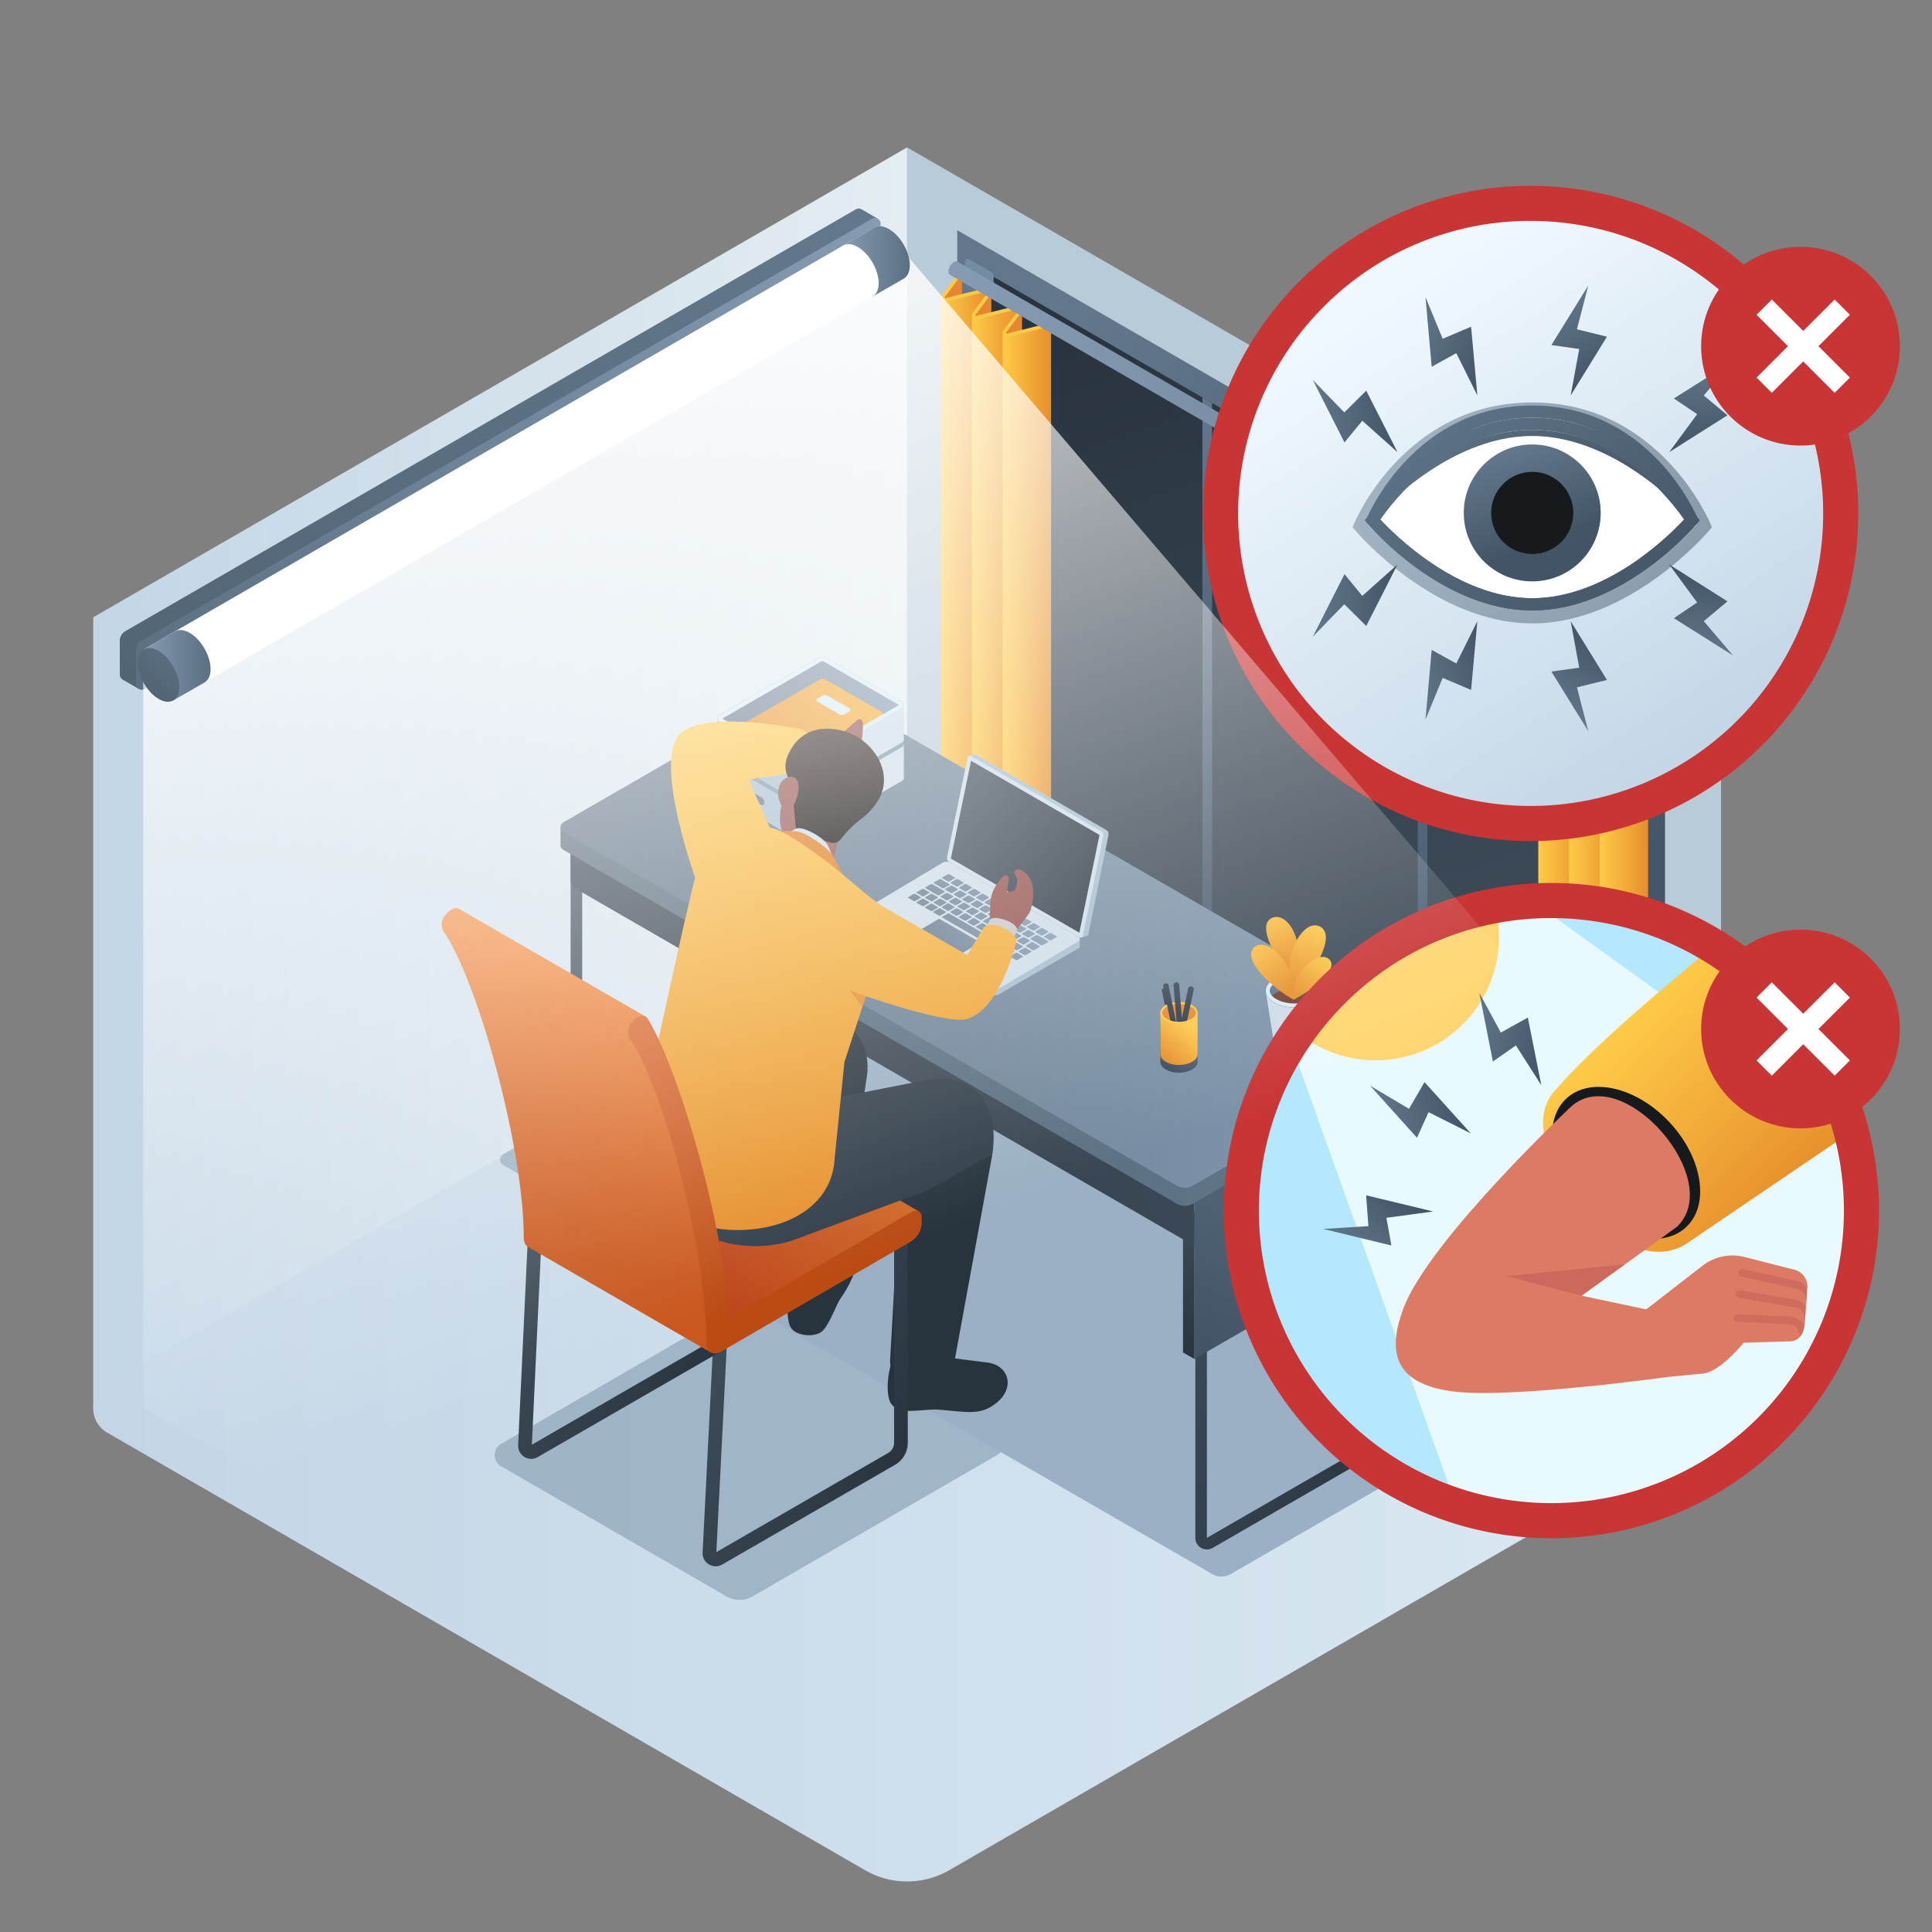 <svg id="Layer_1" data-name="Layer 1" xmlns="http://www.w3.org/2000/svg" xmlns:xlink="http://www.w3.org/1999/xlink" viewBox="0 0 1000 1000">
  <rect x="0" y="0" width="1000" height="1000" fill="#808080" stroke="none"/>
  <defs>
    <style>
      .cls-1 {
        fill: #b8cbd8;
      }

      .cls-2 {
        fill: url(#linear-gradient);
      }

      .cls-3 {
        fill: url(#linear-gradient-2);
      }

      .cls-4, .cls-5 {
        fill: #9bb0c4;
      }

      .cls-4 {
        opacity: 0.9;
      }

      .cls-6 {
        fill: url(#linear-gradient-3);
      }

      .cls-7 {
        fill: url(#linear-gradient-4);
      }

      .cls-8 {
        fill: url(#linear-gradient-5);
      }

      .cls-9 {
        fill: url(#linear-gradient-6);
      }

      .cls-10 {
        fill: url(#linear-gradient-7);
      }

      .cls-11 {
        fill: url(#linear-gradient-8);
      }

      .cls-12 {
        fill: url(#linear-gradient-9);
      }

      .cls-13 {
        fill: #e58630;
      }

      .cls-14 {
        fill: url(#linear-gradient-10);
      }

      .cls-15 {
        fill: #ffcb48;
      }

      .cls-16 {
        fill: url(#linear-gradient-11);
      }

      .cls-17 {
        fill: url(#linear-gradient-12);
      }

      .cls-18 {
        fill: url(#linear-gradient-13);
      }

      .cls-19 {
        fill: #748ca3;
      }

      .cls-20 {
        fill: #586c7f;
      }

      .cls-21 {
        fill: url(#linear-gradient-14);
      }

      .cls-124, .cls-142, .cls-143, .cls-22, .cls-25 {
        fill: none;
        stroke-miterlimit: 10;
      }

      .cls-22, .cls-25 {
        stroke-width: 6px;
      }

      .cls-22 {
        stroke: url(#linear-gradient-15);
      }

      .cls-23 {
        fill: url(#linear-gradient-16);
      }

      .cls-24 {
        fill: url(#linear-gradient-17);
      }

      .cls-25 {
        stroke: url(#linear-gradient-18);
      }

      .cls-26 {
        fill: url(#linear-gradient-19);
      }

      .cls-27 {
        fill: url(#linear-gradient-20);
      }

      .cls-28 {
        fill: url(#linear-gradient-21);
      }

      .cls-29 {
        fill: #a3bbce;
      }

      .cls-30 {
        fill: url(#linear-gradient-22);
      }

      .cls-31 {
        fill: #cddce8;
      }

      .cls-32 {
        fill: url(#linear-gradient-23);
      }

      .cls-33 {
        fill: url(#linear-gradient-24);
      }

      .cls-34 {
        fill: url(#linear-gradient-25);
      }

      .cls-35 {
        fill: url(#linear-gradient-26);
      }

      .cls-36 {
        fill: url(#linear-gradient-27);
      }

      .cls-37 {
        fill: url(#linear-gradient-28);
      }

      .cls-38 {
        fill: url(#linear-gradient-29);
      }

      .cls-39 {
        fill: url(#linear-gradient-30);
      }

      .cls-40 {
        fill: url(#linear-gradient-31);
      }

      .cls-41 {
        fill: url(#linear-gradient-32);
      }

      .cls-42 {
        fill: url(#linear-gradient-33);
      }

      .cls-43 {
        fill: url(#linear-gradient-34);
      }

      .cls-44 {
        fill: url(#linear-gradient-35);
      }

      .cls-45 {
        fill: url(#linear-gradient-36);
      }

      .cls-46 {
        fill: url(#linear-gradient-37);
      }

      .cls-47 {
        fill: url(#linear-gradient-38);
      }

      .cls-48 {
        fill: url(#linear-gradient-39);
      }

      .cls-49 {
        fill: url(#linear-gradient-40);
      }

      .cls-50 {
        fill: url(#linear-gradient-41);
      }

      .cls-51 {
        fill: url(#linear-gradient-42);
      }

      .cls-52 {
        fill: url(#linear-gradient-43);
      }

      .cls-53 {
        fill: url(#linear-gradient-44);
      }

      .cls-54 {
        fill: url(#linear-gradient-45);
      }

      .cls-55 {
        fill: url(#linear-gradient-46);
      }

      .cls-56 {
        fill: url(#linear-gradient-47);
      }

      .cls-57 {
        fill: url(#linear-gradient-48);
      }

      .cls-58 {
        fill: url(#linear-gradient-49);
      }

      .cls-59 {
        fill: url(#linear-gradient-50);
      }

      .cls-60 {
        fill: url(#linear-gradient-51);
      }

      .cls-61 {
        fill: url(#linear-gradient-52);
      }

      .cls-62 {
        fill: url(#linear-gradient-53);
      }

      .cls-63 {
        fill: url(#linear-gradient-54);
      }

      .cls-64 {
        fill: url(#linear-gradient-55);
      }

      .cls-65 {
        fill: url(#linear-gradient-56);
      }

      .cls-66 {
        fill: url(#linear-gradient-57);
      }

      .cls-67 {
        fill: url(#linear-gradient-58);
      }

      .cls-68 {
        fill: url(#linear-gradient-59);
      }

      .cls-69 {
        fill: url(#linear-gradient-60);
      }

      .cls-70 {
        fill: url(#linear-gradient-61);
      }

      .cls-71 {
        fill: url(#linear-gradient-62);
      }

      .cls-72 {
        fill: url(#linear-gradient-63);
      }

      .cls-73 {
        fill: url(#linear-gradient-64);
      }

      .cls-74 {
        fill: url(#linear-gradient-65);
      }

      .cls-75 {
        fill: url(#linear-gradient-66);
      }

      .cls-76 {
        fill: url(#linear-gradient-67);
      }

      .cls-77 {
        fill: url(#linear-gradient-68);
      }

      .cls-78 {
        fill: url(#linear-gradient-69);
      }

      .cls-79 {
        fill: url(#linear-gradient-70);
      }

      .cls-80 {
        fill: url(#linear-gradient-71);
      }

      .cls-81 {
        fill: url(#linear-gradient-72);
      }

      .cls-82 {
        fill: url(#linear-gradient-73);
      }

      .cls-83 {
        fill: url(#linear-gradient-74);
      }

      .cls-84 {
        fill: url(#linear-gradient-75);
      }

      .cls-85 {
        fill: url(#linear-gradient-76);
      }

      .cls-86 {
        fill: url(#linear-gradient-77);
      }

      .cls-87 {
        fill: url(#linear-gradient-78);
      }

      .cls-88 {
        fill: url(#linear-gradient-79);
      }

      .cls-89 {
        fill: url(#linear-gradient-80);
      }

      .cls-90 {
        fill: url(#linear-gradient-81);
      }

      .cls-91 {
        fill: url(#linear-gradient-82);
      }

      .cls-92 {
        fill: #7c7c7c;
      }

      .cls-93 {
        fill: #686868;
      }

      .cls-94 {
        fill: #ccc;
      }

      .cls-95 {
        fill: #7995a8;
      }

      .cls-96 {
        fill: url(#linear-gradient-83);
      }

      .cls-97 {
        fill: url(#linear-gradient-84);
      }

      .cls-98 {
        fill: url(#linear-gradient-85);
      }

      .cls-99 {
        fill: #d7ebf4;
      }

      .cls-100 {
        fill: url(#linear-gradient-86);
      }

      .cls-101 {
        fill: url(#linear-gradient-87);
      }

      .cls-102 {
        fill: #724133;
      }

      .cls-103 {
        fill: url(#linear-gradient-88);
      }

      .cls-104 {
        fill: url(#linear-gradient-89);
      }

      .cls-105 {
        fill: url(#linear-gradient-90);
      }

      .cls-106 {
        fill: url(#linear-gradient-91);
      }

      .cls-107 {
        fill: url(#linear-gradient-92);
      }

      .cls-108 {
        fill: url(#linear-gradient-93);
      }

      .cls-109 {
        fill: url(#linear-gradient-94);
      }

      .cls-110 {
        fill: url(#linear-gradient-95);
      }

      .cls-111 {
        fill: url(#linear-gradient-96);
      }

      .cls-112 {
        fill: #b3e8ff;
      }

      .cls-113 {
        fill: #e9faff;
      }

      .cls-114 {
        fill: #ffd671;
      }

      .cls-115 {
        fill: url(#linear-gradient-97);
      }

      .cls-116 {
        fill: #161a1c;
      }

      .cls-117 {
        fill: #dd7a64;
      }

      .cls-118 {
        fill: #cc695c;
      }

      .cls-119 {
        fill: url(#linear-gradient-98);
      }

      .cls-120 {
        fill: url(#linear-gradient-99);
      }

      .cls-121 {
        fill: url(#linear-gradient-100);
      }

      .cls-122 {
        fill: #c93535;
      }

      .cls-123 {
        fill: url(#linear-gradient-101);
      }

      .cls-124 {
        stroke-width: 6.311px;
        stroke: url(#linear-gradient-102);
      }

      .cls-125 {
        fill: url(#linear-gradient-103);
      }

      .cls-126 {
        fill: #fff;
      }

      .cls-127 {
        opacity: 0.5;
      }

      .cls-128 {
        fill: url(#linear-gradient-104);
      }

      .cls-129 {
        fill: url(#linear-gradient-105);
      }

      .cls-130 {
        fill: url(#linear-gradient-106);
      }

      .cls-131 {
        fill: url(#linear-gradient-107);
      }

      .cls-132 {
        fill: url(#linear-gradient-108);
      }

      .cls-133 {
        fill: url(#linear-gradient-109);
      }

      .cls-134 {
        fill: url(#linear-gradient-110);
      }

      .cls-135 {
        fill: url(#linear-gradient-111);
      }

      .cls-136 {
        fill: url(#linear-gradient-112);
      }

      .cls-137 {
        fill: url(#linear-gradient-113);
      }

      .cls-138 {
        fill: url(#linear-gradient-114);
      }

      .cls-139 {
        fill: url(#linear-gradient-115);
      }

      .cls-140 {
        fill: #27343d;
      }

      .cls-141 {
        fill: #636363;
      }

      .cls-142, .cls-143 {
        stroke-width: 7.083px;
      }

      .cls-142 {
        stroke: url(#linear-gradient-116);
      }

      .cls-143 {
        stroke: url(#linear-gradient-117);
      }

      .cls-144 {
        fill: url(#linear-gradient-118);
      }

      .cls-145 {
        fill: #303d49;
      }

      .cls-146 {
        fill: #93514c;
      }

      .cls-147 {
        fill: #c6c6c6;
      }

      .cls-148 {
        fill: url(#linear-gradient-119);
      }

      .cls-149 {
        fill: url(#linear-gradient-120);
      }

      .cls-150 {
        fill: url(#linear-gradient-121);
      }

      .cls-151, .cls-152 {
        fill: #dd7b19;
      }

      .cls-151 {
        opacity: 0.6;
      }

      .cls-153 {
        fill: url(#linear-gradient-122);
      }

      .cls-154 {
        fill: url(#linear-gradient-123);
      }

      .cls-155 {
        fill: url(#linear-gradient-124);
      }

      .cls-156 {
        fill: url(#linear-gradient-125);
      }

      .cls-157 {
        fill: url(#linear-gradient-126);
      }

      .cls-158, .cls-162 {
        opacity: 0.8;
      }

      .cls-158 {
        fill: url(#linear-gradient-127);
      }

      .cls-159 {
        fill: url(#linear-gradient-128);
      }

      .cls-160 {
        fill: url(#linear-gradient-129);
      }

      .cls-161 {
        fill: url(#linear-gradient-130);
      }
    </style>
    <linearGradient id="linear-gradient" x1="48.256" y1="402.623" x2="469.543" y2="402.623" gradientUnits="userSpaceOnUse">
      <stop offset="0" stop-color="#c3d6e6"/>
      <stop offset="1" stop-color="#e4edf2"/>
    </linearGradient>
    <linearGradient id="linear-gradient-2" x1="48.256" y1="728.956" x2="890.813" y2="728.956" gradientUnits="userSpaceOnUse">
      <stop offset="0.007" stop-color="#c4d5e6"/>
      <stop offset="1" stop-color="#dae9f2"/>
    </linearGradient>
    <linearGradient id="linear-gradient-3" x1="-12056.426" y1="160.668" x2="-12175.916" y2="527.562" gradientTransform="matrix(-1, 0, 0, 1, -11451.104, 0)" gradientUnits="userSpaceOnUse">
      <stop offset="0" stop-color="#293440"/>
      <stop offset="1" stop-color="#3e4c59"/>
    </linearGradient>
    <linearGradient id="linear-gradient-4" x1="-12301.413" y1="391.594" x2="-11958.07" y2="391.594" gradientTransform="matrix(-1, 0, 0, 1, -11451.104, 0)" gradientUnits="userSpaceOnUse">
      <stop offset="0" stop-color="#5b6f82"/>
      <stop offset="1" stop-color="#849bb2"/>
    </linearGradient>
    <linearGradient id="linear-gradient-5" x1="-11942.155" y1="289.909" x2="-12311.214" y2="489.965" gradientTransform="matrix(-1, 0, 0, 1, -11451.104, 0)" gradientUnits="userSpaceOnUse">
      <stop offset="0" stop-color="#62778c"/>
      <stop offset="1" stop-color="#435466"/>
    </linearGradient>
    <linearGradient id="linear-gradient-6" x1="-12010.087" y1="322.647" x2="-12141.862" y2="394.078" xlink:href="#linear-gradient-5"/>
    <linearGradient id="linear-gradient-7" x1="-12121.556" y1="386.999" x2="-12253.331" y2="458.43" xlink:href="#linear-gradient-5"/>
    <linearGradient id="linear-gradient-8" x1="-12272.364" y1="486.091" x2="-12247.314" y2="486.091" gradientTransform="matrix(-1, 0, 0, 1, -11451.104, 0)" gradientUnits="userSpaceOnUse">
      <stop offset="0" stop-color="#e68e2b"/>
      <stop offset="1" stop-color="#ffcb48"/>
    </linearGradient>
    <linearGradient id="linear-gradient-9" x1="-12288.254" y1="494.998" x2="-12263.204" y2="494.998" xlink:href="#linear-gradient-8"/>
    <linearGradient id="linear-gradient-10" x1="-12304.144" y1="504.244" x2="-12279.084" y2="504.244" xlink:href="#linear-gradient-8"/>
    <linearGradient id="linear-gradient-11" x1="-11963.369" y1="307.319" x2="-11938.319" y2="307.319" xlink:href="#linear-gradient-8"/>
    <linearGradient id="linear-gradient-12" x1="-11979.259" y1="316.226" x2="-11954.209" y2="316.226" xlink:href="#linear-gradient-8"/>
    <linearGradient id="linear-gradient-13" x1="-11995.149" y1="325.472" x2="-11970.089" y2="325.472" xlink:href="#linear-gradient-8"/>
    <linearGradient id="linear-gradient-14" x1="-12510.463" y1="243.497" x2="-11946.644" y2="243.497" xlink:href="#linear-gradient-4"/>
    <linearGradient id="linear-gradient-15" x1="8986.112" y1="650.606" x2="9126.939" y2="714.947" gradientTransform="translate(-8377.355)" gradientUnits="userSpaceOnUse">
      <stop offset="0" stop-color="#3e4c59"/>
      <stop offset="1" stop-color="#293440"/>
    </linearGradient>
    <linearGradient id="linear-gradient-16" x1="-9674.053" y1="533.604" x2="-9594.946" y2="704.332" gradientTransform="matrix(-1, 0, 0, 1, -8953.929, 0)" xlink:href="#linear-gradient-5"/>
    <linearGradient id="linear-gradient-17" x1="-1939.423" y1="632.272" x2="-1910.539" y2="694.608" gradientTransform="translate(2540.177)" xlink:href="#linear-gradient-15"/>
    <linearGradient id="linear-gradient-18" x1="8662.427" y1="464.665" x2="8803.916" y2="529.308" xlink:href="#linear-gradient-15"/>
    <linearGradient id="linear-gradient-19" x1="-12348.575" y1="447.106" x2="-11925.979" y2="685.28" gradientTransform="matrix(-1, 0, 0, 1, -11732.312, 0)" xlink:href="#linear-gradient-15"/>
    <linearGradient id="linear-gradient-20" x1="-12474.796" y1="493.312" x2="-12022.443" y2="493.312" gradientTransform="matrix(-1, 0, 0, 1, -11732.312, 0)" gradientUnits="userSpaceOnUse">
      <stop offset="0" stop-color="#62788c"/>
      <stop offset="1" stop-color="#526575"/>
    </linearGradient>
    <linearGradient id="linear-gradient-21" x1="-12462.989" y1="483.983" x2="-12026.738" y2="483.983" gradientTransform="matrix(-1, 0, 0, 1, -11732.312, 0)" gradientUnits="userSpaceOnUse">
      <stop offset="0" stop-color="#849bb2"/>
      <stop offset="1" stop-color="#5b6f82"/>
    </linearGradient>
    <linearGradient id="linear-gradient-22" x1="-12302.494" y1="438.824" x2="-12223.57" y2="438.824" gradientTransform="matrix(-1, 0, 0, 1, -11732.312, 0)" xlink:href="#linear-gradient-3"/>
    <linearGradient id="linear-gradient-23" x1="-12276.875" y1="480.315" x2="-12205.707" y2="506.839" xlink:href="#linear-gradient-21"/>
    <linearGradient id="linear-gradient-24" x1="-12278.24" y1="483.979" x2="-12207.072" y2="510.502" xlink:href="#linear-gradient-21"/>
    <linearGradient id="linear-gradient-25" x1="-12261.858" y1="440.022" x2="-12190.69" y2="466.546" xlink:href="#linear-gradient-21"/>
    <linearGradient id="linear-gradient-26" x1="-12263.223" y1="443.685" x2="-12192.055" y2="470.209" xlink:href="#linear-gradient-21"/>
    <linearGradient id="linear-gradient-27" x1="-12264.588" y1="447.348" x2="-12193.42" y2="473.872" xlink:href="#linear-gradient-21"/>
    <linearGradient id="linear-gradient-28" x1="-12265.953" y1="451.011" x2="-12194.786" y2="477.535" xlink:href="#linear-gradient-21"/>
    <linearGradient id="linear-gradient-29" x1="-12267.319" y1="454.674" x2="-12196.151" y2="481.198" xlink:href="#linear-gradient-21"/>
    <linearGradient id="linear-gradient-30" x1="-12268.684" y1="458.337" x2="-12197.516" y2="484.861" xlink:href="#linear-gradient-21"/>
    <linearGradient id="linear-gradient-31" x1="-12270.049" y1="462" x2="-12198.881" y2="488.524" xlink:href="#linear-gradient-21"/>
    <linearGradient id="linear-gradient-32" x1="-12271.414" y1="465.663" x2="-12200.246" y2="492.187" xlink:href="#linear-gradient-21"/>
    <linearGradient id="linear-gradient-33" x1="-12272.779" y1="469.326" x2="-12201.612" y2="495.85" xlink:href="#linear-gradient-21"/>
    <linearGradient id="linear-gradient-34" x1="-12274.145" y1="472.989" x2="-12202.977" y2="499.513" xlink:href="#linear-gradient-21"/>
    <linearGradient id="linear-gradient-35" x1="-12275.51" y1="476.652" x2="-12204.342" y2="503.176" xlink:href="#linear-gradient-21"/>
    <linearGradient id="linear-gradient-36" x1="-12265.361" y1="449.42" x2="-12194.193" y2="475.944" xlink:href="#linear-gradient-21"/>
    <linearGradient id="linear-gradient-37" x1="-12266.736" y1="453.111" x2="-12195.568" y2="479.634" xlink:href="#linear-gradient-21"/>
    <linearGradient id="linear-gradient-38" x1="-12268.111" y1="456.801" x2="-12196.944" y2="483.325" xlink:href="#linear-gradient-21"/>
    <linearGradient id="linear-gradient-39" x1="-12269.487" y1="460.491" x2="-12198.319" y2="487.015" xlink:href="#linear-gradient-21"/>
    <linearGradient id="linear-gradient-40" x1="-12270.862" y1="464.182" x2="-12199.694" y2="490.705" xlink:href="#linear-gradient-21"/>
    <linearGradient id="linear-gradient-41" x1="-12272.237" y1="467.872" x2="-12201.07" y2="494.396" xlink:href="#linear-gradient-21"/>
    <linearGradient id="linear-gradient-42" x1="-12273.613" y1="471.562" x2="-12202.445" y2="498.086" xlink:href="#linear-gradient-21"/>
    <linearGradient id="linear-gradient-43" x1="-12274.988" y1="475.253" x2="-12203.82" y2="501.776" xlink:href="#linear-gradient-21"/>
    <linearGradient id="linear-gradient-44" x1="-12276.363" y1="478.943" x2="-12205.196" y2="505.467" xlink:href="#linear-gradient-21"/>
    <linearGradient id="linear-gradient-45" x1="-12263.985" y1="445.73" x2="-12192.817" y2="472.254" xlink:href="#linear-gradient-21"/>
    <linearGradient id="linear-gradient-46" x1="-12262.407" y1="441.494" x2="-12191.239" y2="468.018" xlink:href="#linear-gradient-21"/>
    <linearGradient id="linear-gradient-47" x1="-12262.995" y1="443.073" x2="-12191.827" y2="469.597" xlink:href="#linear-gradient-21"/>
    <linearGradient id="linear-gradient-48" x1="-12266.299" y1="451.938" x2="-12195.131" y2="478.462" xlink:href="#linear-gradient-21"/>
    <linearGradient id="linear-gradient-49" x1="-12267.668" y1="455.611" x2="-12196.5" y2="482.135" xlink:href="#linear-gradient-21"/>
    <linearGradient id="linear-gradient-50" x1="-12269.036" y1="459.283" x2="-12197.869" y2="485.807" xlink:href="#linear-gradient-21"/>
    <linearGradient id="linear-gradient-51" x1="-12270.405" y1="462.956" x2="-12199.237" y2="489.48" xlink:href="#linear-gradient-21"/>
    <linearGradient id="linear-gradient-52" x1="-12271.774" y1="466.628" x2="-12200.606" y2="493.152" xlink:href="#linear-gradient-21"/>
    <linearGradient id="linear-gradient-53" x1="-12273.143" y1="470.301" x2="-12201.975" y2="496.825" xlink:href="#linear-gradient-21"/>
    <linearGradient id="linear-gradient-54" x1="-12274.511" y1="473.973" x2="-12203.344" y2="500.497" xlink:href="#linear-gradient-21"/>
    <linearGradient id="linear-gradient-55" x1="-12275.88" y1="477.646" x2="-12204.712" y2="504.17" xlink:href="#linear-gradient-21"/>
    <linearGradient id="linear-gradient-56" x1="-12277.249" y1="481.319" x2="-12206.081" y2="507.842" xlink:href="#linear-gradient-21"/>
    <linearGradient id="linear-gradient-57" x1="-12278.741" y1="485.321" x2="-12207.573" y2="511.845" xlink:href="#linear-gradient-21"/>
    <linearGradient id="linear-gradient-58" x1="-12264.93" y1="448.266" x2="-12193.762" y2="474.79" xlink:href="#linear-gradient-21"/>
    <linearGradient id="linear-gradient-59" x1="-12268.153" y1="456.913" x2="-12196.985" y2="483.437" xlink:href="#linear-gradient-21"/>
    <linearGradient id="linear-gradient-60" x1="-12269.528" y1="460.604" x2="-12198.361" y2="487.127" xlink:href="#linear-gradient-21"/>
    <linearGradient id="linear-gradient-61" x1="-12270.904" y1="464.294" x2="-12199.736" y2="490.818" xlink:href="#linear-gradient-21"/>
    <linearGradient id="linear-gradient-62" x1="-12272.279" y1="467.984" x2="-12201.111" y2="494.508" xlink:href="#linear-gradient-21"/>
    <linearGradient id="linear-gradient-63" x1="-12273.655" y1="471.674" x2="-12202.487" y2="498.198" xlink:href="#linear-gradient-21"/>
    <linearGradient id="linear-gradient-64" x1="-12275.03" y1="475.365" x2="-12203.862" y2="501.889" xlink:href="#linear-gradient-21"/>
    <linearGradient id="linear-gradient-65" x1="-12276.405" y1="479.055" x2="-12205.237" y2="505.579" xlink:href="#linear-gradient-21"/>
    <linearGradient id="linear-gradient-66" x1="-12277.781" y1="482.745" x2="-12206.613" y2="509.269" xlink:href="#linear-gradient-21"/>
    <linearGradient id="linear-gradient-67" x1="-12279.156" y1="486.436" x2="-12207.988" y2="512.96" xlink:href="#linear-gradient-21"/>
    <linearGradient id="linear-gradient-68" x1="-12275.325" y1="476.157" x2="-12204.157" y2="502.681" xlink:href="#linear-gradient-21"/>
    <linearGradient id="linear-gradient-69" x1="-12271.225" y1="465.154" x2="-12200.057" y2="491.678" xlink:href="#linear-gradient-21"/>
    <linearGradient id="linear-gradient-70" x1="-12276.7" y1="479.847" x2="-12205.533" y2="506.371" xlink:href="#linear-gradient-21"/>
    <linearGradient id="linear-gradient-71" x1="-12278.076" y1="483.537" x2="-12206.908" y2="510.061" xlink:href="#linear-gradient-21"/>
    <linearGradient id="linear-gradient-72" x1="-12279.451" y1="487.228" x2="-12208.283" y2="513.752" xlink:href="#linear-gradient-21"/>
    <linearGradient id="linear-gradient-73" x1="-12266.778" y1="453.223" x2="-12195.61" y2="479.747" xlink:href="#linear-gradient-21"/>
    <linearGradient id="linear-gradient-74" x1="-12265.474" y1="449.724" x2="-12194.306" y2="476.248" xlink:href="#linear-gradient-21"/>
    <linearGradient id="linear-gradient-75" x1="-12264.109" y1="446.061" x2="-12192.941" y2="472.585" xlink:href="#linear-gradient-21"/>
    <linearGradient id="linear-gradient-76" x1="-12262.732" y1="442.367" x2="-12191.564" y2="468.891" xlink:href="#linear-gradient-21"/>
    <linearGradient id="linear-gradient-77" x1="-12267.073" y1="454.015" x2="-12195.905" y2="480.539" xlink:href="#linear-gradient-21"/>
    <linearGradient id="linear-gradient-78" x1="-12265.769" y1="450.516" x2="-12194.601" y2="477.04" xlink:href="#linear-gradient-21"/>
    <linearGradient id="linear-gradient-79" x1="-12264.404" y1="446.853" x2="-12193.236" y2="473.377" xlink:href="#linear-gradient-21"/>
    <linearGradient id="linear-gradient-80" x1="-12263.027" y1="443.159" x2="-12191.859" y2="469.683" xlink:href="#linear-gradient-21"/>
    <linearGradient id="linear-gradient-81" x1="-12278.132" y1="483.688" x2="-12206.964" y2="510.212" xlink:href="#linear-gradient-21"/>
    <linearGradient id="linear-gradient-82" x1="-12271.969" y1="467.152" x2="-12200.801" y2="493.676" xlink:href="#linear-gradient-21"/>
    <linearGradient id="linear-gradient-83" x1="-14152.253" y1="412.203" x2="-14140.692" y2="412.203" gradientTransform="matrix(-1, 0, 0, 1, -13756.698, 0)" xlink:href="#linear-gradient-5"/>
    <linearGradient id="linear-gradient-84" x1="-14224.546" y1="368.422" x2="-14128.062" y2="368.422" gradientTransform="matrix(-1, 0, 0, 1, -13756.698, 0)" xlink:href="#linear-gradient-21"/>
    <linearGradient id="linear-gradient-85" x1="-14262.339" y1="358.691" x2="-14137.528" y2="380.19" gradientTransform="matrix(-1, 0, 0, 1, -13756.698, 0)" gradientUnits="userSpaceOnUse">
      <stop offset="0.008" stop-color="#ffc63f"/>
      <stop offset="1" stop-color="#e68a23"/>
    </linearGradient>
    <linearGradient id="linear-gradient-86" x1="-14152.253" y1="392.292" x2="-14140.692" y2="392.292" gradientTransform="matrix(-1, 0, 0, 1, -13756.698, 0)" xlink:href="#linear-gradient-5"/>
    <linearGradient id="linear-gradient-87" x1="-12417.494" y1="512.827" x2="-12387.471" y2="512.827" xlink:href="#linear-gradient-21"/>
    <linearGradient id="linear-gradient-88" x1="-11985.381" y1="-716.579" x2="-12001.123" y2="-689.06" gradientTransform="matrix(-0.975, -0.221, -0.221, 0.975, -11186.113, -1480.95)" gradientUnits="userSpaceOnUse">
      <stop offset="0" stop-color="#ffcb48"/>
      <stop offset="1" stop-color="#e68e2b"/>
    </linearGradient>
    <linearGradient id="linear-gradient-89" x1="-12522.57" y1="1171.327" x2="-12506.227" y2="1202.691" gradientTransform="matrix(-0.992, 0.124, 0.124, 0.992, -11889.495, 865.995)" xlink:href="#linear-gradient-88"/>
    <linearGradient id="linear-gradient-90" x1="-11976.142" y1="-632.804" x2="-11962.872" y2="-608.797" gradientTransform="matrix(-0.99, -0.187, -0.211, 0.924, -11301.393, -1159.822)" xlink:href="#linear-gradient-88"/>
    <linearGradient id="linear-gradient-91" x1="-11978.337" y1="-700.875" x2="-12004.956" y2="-676.947" xlink:href="#linear-gradient-88"/>
    <linearGradient id="linear-gradient-92" x1="-12347.768" y1="533.986" x2="-12333.47" y2="549.497" gradientTransform="matrix(-1, 0, 0, 1, -11732.312, 0)" gradientUnits="userSpaceOnUse">
      <stop offset="0.014" stop-color="#596d80"/>
      <stop offset="1" stop-color="#394959"/>
    </linearGradient>
    <linearGradient id="linear-gradient-93" x1="-12347.768" y1="529.986" x2="-12333.47" y2="545.497" gradientTransform="matrix(-1, 0, 0, 1, -11732.312, 0)" xlink:href="#linear-gradient-88"/>
    <linearGradient id="linear-gradient-94" x1="-12341.545" y1="503.537" x2="-12334.013" y2="533.92" gradientTransform="matrix(-1, 0, 0, 1, -11732.312, 0)" xlink:href="#linear-gradient-15"/>
    <linearGradient id="linear-gradient-95" x1="-12345.627" y1="504.549" x2="-12338.095" y2="534.932" gradientTransform="matrix(-1, 0, 0, 1, -11732.312, 0)" xlink:href="#linear-gradient-15"/>
    <linearGradient id="linear-gradient-96" x1="-12350.54" y1="505.767" x2="-12343.008" y2="536.15" gradientTransform="matrix(-1, 0, 0, 1, -11732.312, 0)" xlink:href="#linear-gradient-15"/>
    <linearGradient id="linear-gradient-97" x1="832.723" y1="535.518" x2="922.084" y2="627.433" gradientTransform="matrix(1, 0, 0, 1, 0, 0)" xlink:href="#linear-gradient-88"/>
    <linearGradient id="linear-gradient-98" x1="2689.8" y1="1374.897" x2="2733.629" y2="1374.897" gradientTransform="matrix(0.965, -0.261, 0.261, 0.965, -2241.128, -46.271)" xlink:href="#linear-gradient-5"/>
    <linearGradient id="linear-gradient-99" x1="3458.739" y1="5487.694" x2="3502.567" y2="5487.694" gradientTransform="matrix(0.65, -0.76, 0.76, 0.65, -5719.837, -286.81)" xlink:href="#linear-gradient-5"/>
    <linearGradient id="linear-gradient-100" x1="875.365" y1="-3076.51" x2="919.194" y2="-3076.51" gradientTransform="translate(-914.389 3256.83) rotate(15.696)" xlink:href="#linear-gradient-5"/>
    <linearGradient id="linear-gradient-101" x1="715.327" y1="146.369" x2="876.804" y2="396.936" gradientUnits="userSpaceOnUse">
      <stop offset="0" stop-color="#f0f9ff"/>
      <stop offset="1" stop-color="#c3d6e6"/>
    </linearGradient>
    <linearGradient id="linear-gradient-102" x1="706.366" y1="269.228" x2="879.802" y2="269.228" gradientTransform="matrix(1, 0, 0, 1, 0, 0)" xlink:href="#linear-gradient-5"/>
    <linearGradient id="linear-gradient-103" x1="783.05" y1="242.285" x2="798.017" y2="282.474" gradientTransform="matrix(1, 0, 0, 1, 0, 0)" xlink:href="#linear-gradient-5"/>
    <linearGradient id="linear-gradient-104" x1="700.114" y1="265.488" x2="886.054" y2="265.488" gradientTransform="matrix(1, 0, 0, 1, 0, 0)" xlink:href="#linear-gradient-5"/>
    <linearGradient id="linear-gradient-105" x1="735.064" y1="194.965" x2="842.715" y2="328.137" gradientTransform="matrix(1, 0, 0, 1, 0, 0)" xlink:href="#linear-gradient-5"/>
    <linearGradient id="linear-gradient-106" x1="781.251" y1="233.713" x2="798.902" y2="281.109" gradientTransform="matrix(1, 0, 0, 1, 0, 0)" xlink:href="#linear-gradient-5"/>
    <linearGradient id="linear-gradient-107" x1="734.074" y1="195.766" x2="841.725" y2="328.937" gradientTransform="matrix(1, 0, 0, 1, 0, 0)" xlink:href="#linear-gradient-5"/>
    <linearGradient id="linear-gradient-108" x1="679.518" y1="215.357" x2="723.347" y2="215.357" gradientTransform="matrix(1, 0, 0, 1, 0, 0)" xlink:href="#linear-gradient-5"/>
    <linearGradient id="linear-gradient-109" x1="-695.417" y1="-2026.511" x2="-651.588" y2="-2026.511" gradientTransform="translate(625.459 2310.975) rotate(21.761)" xlink:href="#linear-gradient-5"/>
    <linearGradient id="linear-gradient-110" x1="-4537.205" y1="-4122.06" x2="-4493.376" y2="-4122.06" gradientTransform="translate(-352.205 6177.135) rotate(58.637)" xlink:href="#linear-gradient-5"/>
    <linearGradient id="linear-gradient-111" x1="-7616.64" y1="-3975.122" x2="-7572.811" y2="-3975.122" gradientTransform="translate(-2365.095 8144.417) rotate(84.621)" xlink:href="#linear-gradient-5"/>
    <linearGradient id="linear-gradient-112" x1="679.518" y1="5260.637" x2="723.347" y2="5260.637" gradientTransform="matrix(1, 0, 0, -1, 0, 5571.489)" xlink:href="#linear-gradient-5"/>
    <linearGradient id="linear-gradient-113" x1="1175.031" y1="2659.242" x2="1218.859" y2="2659.242" gradientTransform="matrix(0.929, -0.371, -0.371, -0.929, 625.459, 3260.514)" xlink:href="#linear-gradient-5"/>
    <linearGradient id="linear-gradient-114" x1="-229.11" y1="-1496.195" x2="-185.281" y2="-1496.195" gradientTransform="matrix(0.52, -0.854, -0.854, -0.52, -352.205, -605.646)" xlink:href="#linear-gradient-5"/>
    <linearGradient id="linear-gradient-115" x1="-2593.581" y1="-3502.121" x2="-2549.752" y2="-3502.121" gradientTransform="matrix(0.094, -0.996, -0.996, -0.094, -2365.095, -2572.928)" xlink:href="#linear-gradient-5"/>
    <linearGradient id="linear-gradient-116" x1="8794.964" y1="699.964" x2="8898.957" y2="747.476" gradientTransform="translate(-8428.113)" xlink:href="#linear-gradient-15"/>
    <linearGradient id="linear-gradient-117" x1="8696.236" y1="642.872" x2="8805.274" y2="692.689" gradientTransform="translate(-8428.113)" xlink:href="#linear-gradient-15"/>
    <linearGradient id="linear-gradient-118" x1="-12266.562" y1="593.214" x2="-12138.124" y2="637.204" gradientTransform="matrix(-1, 0, 0, 1, -11783.07, 0)" gradientUnits="userSpaceOnUse">
      <stop offset="0" stop-color="#d4702a"/>
      <stop offset="0.968" stop-color="#bd451c"/>
    </linearGradient>
    <linearGradient id="linear-gradient-119" x1="380.999" y1="356.672" x2="403.467" y2="632.416" gradientTransform="matrix(1, 0, 0, 1, 0, 0)" xlink:href="#linear-gradient-88"/>
    <linearGradient id="linear-gradient-120" x1="430.952" y1="372.799" x2="434.357" y2="458.246" gradientUnits="userSpaceOnUse">
      <stop offset="0" stop-color="#3f3230"/>
      <stop offset="1"/>
    </linearGradient>
    <linearGradient id="linear-gradient-121" x1="379.194" y1="356.819" x2="401.662" y2="632.563" gradientTransform="matrix(1, 0, 0, 1, 0, 0)" xlink:href="#linear-gradient-88"/>
    <linearGradient id="linear-gradient-122" x1="466.464" y1="349.708" x2="488.932" y2="625.452" gradientTransform="matrix(1, 0, 0, 1, 0, 0)" xlink:href="#linear-gradient-88"/>
    <linearGradient id="linear-gradient-123" x1="-12104.171" y1="502.903" x2="-12064.356" y2="652.533" gradientTransform="matrix(-1, 0, 0, 1, -11783.07, 0)" gradientUnits="userSpaceOnUse">
      <stop offset="0" stop-color="#f2883c"/>
      <stop offset="0.167" stop-color="#e97d35"/>
      <stop offset="0.674" stop-color="#d26124"/>
      <stop offset="0.968" stop-color="#c9571e"/>
    </linearGradient>
    <linearGradient id="linear-gradient-124" x1="-12122.744" y1="523.725" x2="-12202.376" y2="659.548" gradientTransform="matrix(-1, 0, 0, 1, -11783.07, 0)" gradientUnits="userSpaceOnUse">
      <stop offset="0" stop-color="#d9652b"/>
      <stop offset="0.968" stop-color="#ba4b13"/>
    </linearGradient>
    <linearGradient id="linear-gradient-125" x1="-9855.25" y1="4213.277" x2="-9453.222" y2="4213.277" gradientTransform="translate(-924.622 10696.913) rotate(120)" xlink:href="#linear-gradient-20"/>
    <linearGradient id="linear-gradient-126" x1="-9855.252" y1="4203.245" x2="-9453.222" y2="4203.245" gradientTransform="translate(-924.622 10696.913) rotate(120)" xlink:href="#linear-gradient-21"/>
    <linearGradient id="linear-gradient-127" x1="279.792" y1="217.072" x2="442.884" y2="655.003" gradientUnits="userSpaceOnUse">
      <stop offset="0" stop-color="#fff"/>
      <stop offset="1" stop-color="#fff" stop-opacity="0"/>
    </linearGradient>
    <linearGradient id="linear-gradient-128" x1="74.47" y1="344.319" x2="108.987" y2="344.319" gradientTransform="matrix(1, 0, 0, 1, 0, 0)" xlink:href="#linear-gradient-21"/>
    <linearGradient id="linear-gradient-129" x1="101.57" y1="325.807" x2="76.889" y2="355.594" gradientTransform="translate(185.655 5.753) rotate(30)" xlink:href="#linear-gradient-20"/>
    <linearGradient id="linear-gradient-130" x1="436.401" y1="135.287" x2="470.918" y2="135.287" gradientTransform="matrix(1, 0, 0, 1, 0, 0)" xlink:href="#linear-gradient-21"/>
  </defs>
  <g>
    <g>
      <polygon class="cls-1" points="469.526 76.29 890.813 319.511 890.813 728.956 469.526 485.713 469.526 76.29"/>
      <polygon class="cls-2" points="469.543 76.29 48.256 319.511 48.256 728.956 469.543 485.713 469.543 76.29"/>
    </g>
    <path class="cls-3" d="M55.526,741.56,447.736,967.993a43.617,43.617,0,0,0,43.617-.001l392.19-226.436a14.539,14.539,0,0,0,0-25.182L491.336,489.92a43.617,43.617,0,0,0-43.62.001L55.525,716.378A14.539,14.539,0,0,0,55.526,741.56Z"/>
  </g>
  <path class="cls-4" d="M259.416,747.318l126.646-73.216a13.461,13.461,0,0,1,13.475,0l116.642,67.321a6.731,6.731,0,0,1,0,11.654L389.533,826.292a13.461,13.461,0,0,1-13.475,0L259.416,758.972A6.731,6.731,0,0,1,259.416,747.318Z"/>
  <path class="cls-5" d="M403.247,520.576,770.207,732.254a3.231,3.231,0,0,1-0,5.596L637.092,814.696a9.692,9.692,0,0,1-9.693-0L260.45,603.025a3.231,3.231,0,0,1,0-5.596L393.554,520.576A9.692,9.692,0,0,1,403.247,520.576Z"/>
  <g>
    <g>
      <path class="cls-6" d="M503.125,133.594l11.465,2.159L857.939,333.994V640.818L846.474,647.435,503.125,449.205Z"/>
      <polygon class="cls-7" points="506.966 139.064 510.908 141.339 510.902 443.775 850.309 639.719 850.309 644.124 506.966 445.905 506.966 139.064"/>
      <path class="cls-8" d="M495.478,119.165V452.538L861.797,664.022V330.67Zm354.831,524.959L506.966,445.905l0-306.841L850.309,337.303Z"/>
    </g>
    <polygon class="cls-9" points="622.371 508.127 627.371 511.014 627.371 208.598 622.371 205.711 622.371 508.127"/>
    <polygon class="cls-10" points="733.84 572.479 738.84 575.366 738.84 272.95 733.84 270.063 733.84 572.479"/>
    <g>
      <g>
        <path class="cls-11" d="M796.211,332.691V641.106a2.175,2.175,0,0,0,2.69,2.1l13.2-3.28,7.76-1.93a.335.335,0,0,1,.32.06l1.08-.32V328.906l-23.31,5.925Z"/>
        <path class="cls-12" d="M812.101,341.811V650.436a2.005,2.005,0,0,0,.36,1.04,2.13,2.13,0,0,0,2.32.9l20.97-5.21a.356.356,0,0,1,.41.16.368.368,0,0,1,.02.4l.97-.26V337.551l-23.31,5.5Z"/>
        <polygon class="cls-13" points="838.009 339.119 838.009 350.401 829.975 352.061 829.123 350.784 838.009 339.119"/>
        <path class="cls-14" d="M827.981,351.131V659.606a2.238,2.238,0,0,0,.36,1.04,2.137,2.137,0,0,0,1.79.97,2.003,2.003,0,0,0,.54-.07l21.69-5.4a.884.884,0,0,0,.68-.86V346.871l-23.31,5.5Z"/>
        <polygon class="cls-13" points="822.126 329.948 822.126 341.23 814.091 342.89 813.24 341.613 822.126 329.948"/>
        <polygon class="cls-13" points="806.943 320.259 806.943 331.542 798.057 333.837 797.092 332.641 806.943 320.259"/>
        <path class="cls-15" d="M830.132,353.215a2.235,2.235,0,0,0,.536-.066l21.694-5.404a.889.889,0,1,0-.429-1.725l-21.694,5.404a.388.388,0,0,1-.405-.609l7.741-10.376a2.166,2.166,0,0,0-2.258-3.397l-20.961,5.213a.388.388,0,0,1-.405-.609l7.741-10.376a2.166,2.166,0,0,0-2.259-3.397l-20.96,5.213a.388.388,0,0,1-.405-.609l8.698-11.649a.889.889,0,1,0-1.424-1.063l-8.698,11.649a2.166,2.166,0,0,0,2.259,3.397l20.96-5.213a.388.388,0,0,1,.405.609l-7.741,10.376a2.166,2.166,0,0,0,2.258,3.397l20.961-5.213a.364.364,0,0,1,.417.162.369.369,0,0,1-.012.448l-7.741,10.376a2.168,2.168,0,0,0,1.723,3.463Z"/>
      </g>
      <g>
        <path class="cls-16" d="M487.215,153.92V462.334a2.175,2.175,0,0,0,2.69,2.1l13.2-3.28,7.76-1.93a.335.335,0,0,1,.32.06l1.08-.32V150.135l-23.31,5.925Z"/>
        <path class="cls-17" d="M503.105,163.04V471.664a2.005,2.005,0,0,0,.36,1.04,2.13,2.13,0,0,0,2.32.9l20.97-5.21a.356.356,0,0,1,.41.16.368.368,0,0,1,.02.4l.97-.26V158.78l-23.31,5.5Z"/>
        <polygon class="cls-13" points="529.014 160.347 529.014 171.629 520.979 173.289 520.128 172.012 529.014 160.347"/>
        <path class="cls-18" d="M518.985,172.36V480.834a2.238,2.238,0,0,0,.36,1.04,2.137,2.137,0,0,0,1.79.97,2.003,2.003,0,0,0,.54-.07l21.69-5.4a.884.884,0,0,0,.68-.86V168.1l-23.31,5.5Z"/>
        <polygon class="cls-13" points="513.131 151.176 513.131 162.458 505.096 164.118 504.245 162.841 513.131 151.176"/>
        <polygon class="cls-13" points="497.947 141.487 497.947 152.77 489.061 155.066 488.096 153.869 497.947 141.487"/>
        <path class="cls-15" d="M521.137,174.443a2.235,2.235,0,0,0,.536-.066l21.694-5.404a.889.889,0,1,0-.429-1.725l-21.694,5.404a.388.388,0,0,1-.405-.609l7.741-10.376a2.166,2.166,0,0,0-2.258-3.397l-20.961,5.213a.388.388,0,0,1-.405-.609l7.741-10.376a2.166,2.166,0,0,0-2.259-3.397l-20.96,5.213a.388.388,0,0,1-.405-.609l8.698-11.649a.889.889,0,1,0-1.424-1.063l-8.698,11.649a2.166,2.166,0,0,0,2.259,3.397l20.96-5.213a.388.388,0,0,1,.405.609l-7.741,10.376a2.166,2.166,0,0,0,2.258,3.397l20.961-5.213a.364.364,0,0,1,.417.162.369.369,0,0,1-.012.448L519.414,170.98a2.168,2.168,0,0,0,1.723,3.463Z"/>
      </g>
    </g>
    <g>
      <path class="cls-19" d="M499.463,135.739v6.034l14.835,8.563v-6.919a3.362,3.362,0,0,0-1.681-2.912l-10.706-6.18A1.632,1.632,0,0,0,499.463,135.739Z"/>
      <path class="cls-20" d="M841.867,333.69v6.034l14.835,8.563v-6.919a3.362,3.362,0,0,0-1.681-2.912l-10.706-6.18A1.632,1.632,0,0,0,841.867,333.69Z"/>
      <path class="cls-21" d="M491.727,142.283,854.354,351.688l3.926-6.8L495.64,135.475l-.002.003a1.977,1.977,0,0,0-1.951.208,6.138,6.138,0,0,0-2.785,4.804A1.926,1.926,0,0,0,491.727,142.283Z"/>
      <ellipse class="cls-20" cx="856.317" cy="348.288" rx="3.926" ry="2.263" transform="translate(126.532 915.736) rotate(-60)"/>
    </g>
  </g>
  <g>
    <g>
      <path class="cls-22" d="M621.695,628.854V795.987a3,3,0,0,0,4.499,2.598l108.701-62.724a9,9,0,0,0,4.502-7.795V566.968"/>
      <g>
        <path class="cls-23" d="M742.484,629.721V544.685L618.231,608.386V703.412l122.558-70.756A3.39,3.39,0,0,0,742.484,629.721Z"/>
        <polygon class="cls-24" points="618.231 703.412 612.311 700.022 612.311 627.181 618.231 627.181 618.231 703.412"/>
      </g>
      <path class="cls-25" d="M298.344,442.183V612.123a1.379,1.379,0,0,0,2.068,1.194L413.978,547.786a4.136,4.136,0,0,0,2.069-3.582V380.296"/>
      <path class="cls-26" d="M295.345,429.046l322.906,186.445v29.422L297.825,459.9a4.959,4.959,0,0,1-2.479-4.295Z"/>
      <path class="cls-27" d="M290.13,428.038l7.582,3.396L415.159,363.614a8.387,8.387,0,0,1,8.388,0L735.022,543.285l7.461-3.353v9.23l-.006-.003a2.764,2.764,0,0,1-1.392,2.466L617.444,623.011a8.387,8.387,0,0,1-8.387-0L291.528,439.847a2.769,2.769,0,0,1-1.397-2.426l-0.0 0Z"/>
      <path class="cls-28" d="M423.547,354.285l317.539,183.169a2.796,2.796,0,0,1-0,4.842L617.444,613.682a8.387,8.387,0,0,1-8.387-0L291.528,430.518a2.796,2.796,0,0,1,0-4.842l123.631-71.391A8.387,8.387,0,0,1,423.547,354.285Z"/>
    </g>
    <g>
      <path class="cls-29" d="M501.665,391.271l2.648-.628-.004.008a1.235,1.235,0,0,1,.997.104l67.237,38.811A2.509,2.509,0,0,1,573.746,432.246l-10.389,51.287a1.242,1.242,0,0,1-.871.941l.007.005-2.978.805Z"/>
      <path class="cls-30" d="M492.48,446.684l65.502,37.809a1.222,1.222,0,0,0,1.808-.811l10.341-50.108a2.444,2.444,0,0,0-1.172-2.611l-65.502-37.809a1.222,1.222,0,0,0-1.808.811L491.308,444.073A2.444,2.444,0,0,0,492.48,446.684Z"/>
      <path class="cls-31" d="M502.61,393.776l66.235,38.232a.417.417,0,0,1,.2.446l-10.381,50.301L492.429,444.523a.417.417,0,0,1-.2-.446l10.381-50.301m-.583-2.559a1.255,1.255,0,0,0-1.231,1.002l-10.615,51.435a2.509,2.509,0,0,0,1.203,2.68l67.237,38.811a1.253,1.253,0,0,0,1.856-.833l10.615-51.435a2.509,2.509,0,0,0-1.203-2.68l-67.237-38.811a1.246,1.246,0,0,0-.625-.169Z"/>
      <path class="cls-29" d="M445.949,475.18l-.003-2.882,3.169.385,38.818-22.406a3.763,3.763,0,0,1,3.763 0l60.526,34.937,6.648.808 0,3.63-.016-.002a1.237,1.237,0,0,1-.612,1.213l-41.36,23.873a3.763,3.763,0,0,1-3.763-0l-66.548-38.413a1.238,1.238,0,0,1-.62-1.143Z"/>
      <path class="cls-31" d="M491.697,446.514l66.548,38.413a1.254,1.254,0,0,1-0,2.173L516.884,511.809a3.763,3.763,0,0,1-3.763-0l-66.548-38.413a1.254,1.254,0,0,1,0-2.173l41.36-24.71A3.763,3.763,0,0,1,491.697,446.514Z"/>
      <g>
        <path class="cls-32" d="M536.121,482.504l2.785,1.608a.967.967,0,0,0,.87-.036l2.638-1.523c.257-.149.285-.374.062-.502l-2.785-1.608a.967.967,0,0,0-.87.036l-2.638,1.523C535.926,482.151,535.898,482.375,536.121,482.504Z"/>
        <path class="cls-33" d="M540.512,485.039l2.785,1.608a.967.967,0,0,0,.87-.036l2.638-1.523c.257-.149.285-.374.062-.502l-2.785-1.608a.967.967,0,0,0-.87.036l-2.638,1.523C540.317,484.686,540.289,484.911,540.512,485.039Z"/>
        <path class="cls-34" d="M487.817,454.616l2.785,1.608a.967.967,0,0,0,.87-.036l2.638-1.523c.257-.149.285-.374.062-.502l-2.785-1.608a.967.967,0,0,0-.87.036l-2.638,1.523C487.622,454.262,487.594,454.487,487.817,454.616Z"/>
        <path class="cls-35" d="M492.208,457.151l2.785,1.608a.967.967,0,0,0,.87-.036l2.638-1.523c.257-.149.285-.374.062-.502l-2.785-1.608a.967.967,0,0,0-.87.036l-2.638,1.523C492.013,456.798,491.985,457.023,492.208,457.151Z"/>
        <path class="cls-36" d="M496.599,459.687l2.785,1.608a.967.967,0,0,0,.87-.036l2.638-1.523c.257-.149.285-.374.062-.502l-2.785-1.608a.967.967,0,0,0-.87.036l-2.638,1.523C496.404,459.333,496.376,459.558,496.599,459.687Z"/>
        <path class="cls-37" d="M500.991,462.222l2.785,1.608a.967.967,0,0,0,.87-.036l2.638-1.523c.257-.149.285-.373.062-.502l-2.785-1.608a.967.967,0,0,0-.87.036l-2.638,1.523C500.796,461.868,500.768,462.093,500.991,462.222Z"/>
        <path class="cls-38" d="M505.382,464.757l2.785,1.608a.967.967,0,0,0,.87-.036l2.638-1.523c.257-.149.285-.373.062-.502l-2.785-1.608a.967.967,0,0,0-.87.036l-2.638,1.523C505.187,464.404,505.159,464.628,505.382,464.757Z"/>
        <path class="cls-39" d="M509.773,467.292l2.785,1.608a.967.967,0,0,0,.87-.036l2.638-1.523c.257-.149.285-.374.062-.502l-2.785-1.608a.967.967,0,0,0-.87.036l-2.638,1.523C509.578,466.939,509.55,467.164,509.773,467.292Z"/>
        <path class="cls-40" d="M514.164,469.828l2.785,1.608a.967.967,0,0,0,.87-.036l2.638-1.523c.257-.149.285-.374.062-.502l-2.785-1.608a.967.967,0,0,0-.87.036l-2.638,1.523C513.969,469.474,513.941,469.699,514.164,469.828Z"/>
        <path class="cls-41" d="M518.556,472.363l2.785,1.608a.967.967,0,0,0,.87-.036l2.638-1.523c.257-.149.285-.374.062-.502l-2.785-1.608a.967.967,0,0,0-.87.036l-2.638,1.523C518.361,472.009,518.333,472.234,518.556,472.363Z"/>
        <path class="cls-42" d="M522.947,474.898l2.785,1.608a.967.967,0,0,0,.87-.036l2.638-1.523c.257-.149.285-.373.062-.502l-2.785-1.608a.967.967,0,0,0-.87.036l-2.638,1.523C522.752,474.545,522.724,474.77,522.947,474.898Z"/>
        <path class="cls-43" d="M527.338,477.434l2.785,1.608a.967.967,0,0,0,.87-.036l2.638-1.523c.257-.149.285-.373.062-.502l-2.785-1.608a.967.967,0,0,0-.87.036l-2.638,1.523C527.143,477.08,527.115,477.305,527.338,477.434Z"/>
        <path class="cls-44" d="M531.729,479.969l2.785,1.608a.967.967,0,0,0,.87-.036l2.638-1.523c.257-.149.285-.374.062-.502l-2.785-1.608a.967.967,0,0,0-.87.036l-2.638,1.523C531.534,479.615,531.506,479.84,531.729,479.969Z"/>
        <path class="cls-45" d="M493.727,463.117l2.785,1.608a.967.967,0,0,0,.87-.036l2.638-1.523c.257-.149.285-.374.062-.502l-2.785-1.608a.967.967,0,0,0-.87.036l-2.638,1.523C493.532,462.764,493.504,462.989,493.727,463.117Z"/>
        <path class="cls-46" d="M498.151,465.672l2.785,1.608a.967.967,0,0,0,.87-.036l2.638-1.523c.257-.149.285-.374.062-.502l-2.785-1.608a.967.967,0,0,0-.87.036l-2.638,1.523C497.956,465.318,497.928,465.543,498.151,465.672Z"/>
        <path class="cls-47" d="M502.575,468.226l2.785,1.608a.967.967,0,0,0,.87-.036l2.638-1.523c.257-.149.285-.373.062-.502l-2.785-1.608a.967.967,0,0,0-.87.036l-2.638,1.523C502.38,467.872,502.352,468.097,502.575,468.226Z"/>
        <path class="cls-48" d="M506.999,470.78l2.785,1.608a.967.967,0,0,0,.87-.036l2.638-1.523c.257-.149.285-.373.062-.502l-2.785-1.608a.967.967,0,0,0-.87.036l-2.638,1.523C506.804,470.426,506.776,470.651,506.999,470.78Z"/>
        <path class="cls-49" d="M511.423,473.334l2.785,1.608a.967.967,0,0,0,.87-.036l2.638-1.523c.257-.149.285-.373.062-.502l-2.785-1.608a.967.967,0,0,0-.87.036l-2.638,1.523C511.228,472.98,511.2,473.205,511.423,473.334Z"/>
        <path class="cls-50" d="M515.846,475.888l2.785,1.608a.967.967,0,0,0,.87-.036l2.638-1.523c.257-.149.285-.373.062-.502l-2.785-1.608a.967.967,0,0,0-.87.036l-2.638,1.523C515.651,475.535,515.623,475.759,515.846,475.888Z"/>
        <path class="cls-51" d="M520.27,478.442l2.785,1.608a.967.967,0,0,0,.87-.036l2.638-1.523c.257-.149.285-.374.062-.502l-2.785-1.608a.967.967,0,0,0-.87.036l-2.638,1.523C520.075,478.089,520.047,478.314,520.27,478.442Z"/>
        <path class="cls-52" d="M524.694,480.996l2.785,1.608a.967.967,0,0,0,.87-.036l2.638-1.523c.257-.149.285-.374.062-.502l-2.785-1.608a.967.967,0,0,0-.87.036l-2.638,1.523C524.499,480.643,524.471,480.868,524.694,480.996Z"/>
        <path class="cls-53" d="M529.118,483.551l2.785,1.608a.967.967,0,0,0,.87-.036l2.638-1.523c.257-.149.285-.374.062-.502l-2.785-1.608a.967.967,0,0,0-.87.036l-2.638,1.523C528.923,483.197,528.895,483.422,529.118,483.551Z"/>
        <path class="cls-54" d="M489.303,460.563l2.785,1.608a.967.967,0,0,0,.87-.036l2.638-1.523c.257-.149.285-.374.062-.502l-2.785-1.608a.967.967,0,0,0-.87.036l-2.638,1.523C489.108,460.21,489.08,460.435,489.303,460.563Z"/>
        <path class="cls-55" d="M483.409,457.161l4.417,2.55a.967.967,0,0,0,.87-.036l2.638-1.523c.257-.149.285-.374.062-.502l-4.417-2.55a.967.967,0,0,0-.87.036l-2.638,1.523C483.214,456.807,483.186,457.032,483.409,457.161Z"/>
        <path class="cls-56" d="M479.002,459.705l6.304,3.639a.967.967,0,0,0,.87-.036l2.638-1.523c.257-.149.285-.373.062-.502l-6.304-3.639a.967.967,0,0,0-.87.036l-2.638,1.523C478.807,459.352,478.779,459.577,479.002,459.705Z"/>
        <path class="cls-57" d="M491.388,466.857l2.785,1.608a.967.967,0,0,0,.87-.036l2.638-1.523c.257-.149.285-.373.062-.502l-2.785-1.608a.967.967,0,0,0-.87.036l-2.638,1.523C491.193,466.503,491.165,466.728,491.388,466.857Z"/>
        <path class="cls-58" d="M495.791,469.399l2.785,1.608a.967.967,0,0,0,.87-.036l2.638-1.523c.257-.149.285-.373.062-.502l-2.785-1.608a.967.967,0,0,0-.87.036l-2.638,1.523C495.596,469.045,495.568,469.27,495.791,469.399Z"/>
        <path class="cls-59" d="M500.193,471.94l2.785,1.608a.967.967,0,0,0,.87-.036l2.638-1.523c.257-.149.285-.373.062-.502l-2.785-1.608a.967.967,0,0,0-.87.036l-2.638,1.523C499.998,471.587,499.971,471.812,500.193,471.94Z"/>
        <path class="cls-60" d="M504.596,474.482l2.785,1.608a.967.967,0,0,0,.87-.036l2.638-1.523c.257-.149.285-.374.062-.502l-2.785-1.608a.967.967,0,0,0-.87.036l-2.638,1.523C504.401,474.129,504.373,474.353,504.596,474.482Z"/>
        <path class="cls-61" d="M508.999,477.024l2.785,1.608a.967.967,0,0,0,.87-.036l2.638-1.523c.257-.149.285-.374.062-.502l-2.785-1.608a.967.967,0,0,0-.87.036l-2.638,1.523C508.804,476.67,508.776,476.895,508.999,477.024Z"/>
        <path class="cls-62" d="M513.401,479.566l2.785,1.608a.967.967,0,0,0,.87-.036l2.638-1.523c.257-.149.285-.374.062-.502l-2.785-1.608a.967.967,0,0,0-.87.036l-2.638,1.523C513.206,479.212,513.178,479.437,513.401,479.566Z"/>
        <path class="cls-63" d="M517.804,482.108l2.785,1.608a.967.967,0,0,0,.87-.036l2.638-1.523c.257-.149.285-.374.062-.502l-2.785-1.608a.967.967,0,0,0-.87.036l-2.638,1.523C517.609,481.754,517.581,481.979,517.804,482.108Z"/>
        <path class="cls-64" d="M522.206,484.65l2.785,1.608a.967.967,0,0,0,.87-.036l2.638-1.523c.257-.149.285-.374.062-.502l-2.785-1.608a.967.967,0,0,0-.87.036l-2.638,1.523C522.011,484.296,521.983,484.521,522.206,484.65Z"/>
        <path class="cls-65" d="M526.609,487.191l2.785,1.608a.967.967,0,0,0,.87-.036l2.638-1.523c.257-.149.285-.374.062-.502l-2.785-1.608a.967.967,0,0,0-.87.036l-2.638,1.523C526.414,486.838,526.386,487.063,526.609,487.191Z"/>
        <path class="cls-66" d="M531.118,489.795l3.364,1.942a.967.967,0,0,0,.87-.036l2.638-1.523c.257-.149.285-.373.062-.502l-3.364-1.942a.967.967,0,0,0-.87.036l-2.638,1.523C530.923,489.441,530.895,489.666,531.118,489.795Z"/>
        <path class="cls-67" d="M486.986,464.315l2.785,1.608a.967.967,0,0,0,.87-.036l2.638-1.523c.257-.149.285-.373.062-.502l-2.785-1.608a.967.967,0,0,0-.87.036l-2.638,1.523C486.791,463.961,486.763,464.186,486.986,464.315Z"/>
        <path class="cls-68" d="M491.995,472.296l2.785,1.608a.967.967,0,0,0,.87-.036l2.638-1.523c.257-.149.285-.374.062-.502l-2.785-1.608a.967.967,0,0,0-.87.036l-2.638,1.523C491.8,471.943,491.772,472.168,491.995,472.296Z"/>
        <path class="cls-69" d="M496.419,474.851l2.785,1.608a.967.967,0,0,0,.87-.036l2.638-1.523c.257-.149.285-.374.062-.502l-2.785-1.608a.967.967,0,0,0-.87.036l-2.638,1.523C496.224,474.497,496.196,474.722,496.419,474.851Z"/>
        <path class="cls-70" d="M500.843,477.405l2.785,1.608a.967.967,0,0,0,.87-.036l2.638-1.523c.257-.149.285-.373.062-.502l-2.785-1.608a.967.967,0,0,0-.87.036l-2.638,1.523C500.648,477.051,500.62,477.276,500.843,477.405Z"/>
        <path class="cls-71" d="M505.267,479.959l2.785,1.608a.967.967,0,0,0,.87-.036l2.638-1.523c.257-.149.285-.373.062-.502l-2.785-1.608a.967.967,0,0,0-.87.036l-2.638,1.523C505.072,479.605,505.044,479.83,505.267,479.959Z"/>
        <path class="cls-72" d="M509.691,482.513l2.785,1.608a.967.967,0,0,0,.87-.036l2.638-1.523c.257-.149.285-.373.062-.502l-2.785-1.608a.967.967,0,0,0-.87.036l-2.638,1.523C509.496,482.159,509.468,482.384,509.691,482.513Z"/>
        <path class="cls-73" d="M514.115,485.067l2.785,1.608a.967.967,0,0,0,.87-.036l2.638-1.523c.257-.149.285-.374.062-.502l-2.785-1.608a.967.967,0,0,0-.87.036l-2.638,1.523C513.92,484.714,513.892,484.938,514.115,485.067Z"/>
        <path class="cls-74" d="M518.539,487.621l2.785,1.608a.967.967,0,0,0,.87-.036l2.638-1.523c.257-.149.285-.374.062-.502l-2.785-1.608a.967.967,0,0,0-.87.036l-2.638,1.523C518.344,487.268,518.316,487.493,518.539,487.621Z"/>
        <path class="cls-75" d="M522.963,490.175l2.785,1.608a.967.967,0,0,0,.87-.036l2.638-1.523c.257-.149.285-.374.062-.502l-2.785-1.608a.967.967,0,0,0-.87.036l-2.638,1.523C522.768,489.822,522.74,490.047,522.963,490.175Z"/>
        <path class="cls-76" d="M527.386,492.73l2.785,1.608a.967.967,0,0,0,.87-.036l2.638-1.523c.257-.149.285-.374.062-.502l-2.785-1.608a.967.967,0,0,0-.87.036l-2.638,1.523C527.191,492.376,527.163,492.601,527.386,492.73Z"/>
        <path class="cls-77" d="M509.707,487.612l2.785,1.608a.967.967,0,0,0,.87-.036l2.638-1.523c.257-.149.285-.374.062-.502l-2.785-1.608a.967.967,0,0,0-.87.036l-2.638,1.523C509.512,487.258,509.484,487.483,509.707,487.612Z"/>
        <path class="cls-78" d="M487.752,474.936l20.317,11.73a.967.967,0,0,0,.87-.036l2.638-1.523c.257-.149.285-.374.062-.502L491.322,472.875a.967.967,0,0,0-.87.036l-2.638,1.523C487.557,474.582,487.529,474.807,487.752,474.936Z"/>
        <path class="cls-79" d="M514.131,490.166l2.785,1.608a.967.967,0,0,0,.87-.036l2.638-1.523c.257-.149.285-.374.062-.502l-2.785-1.608a.967.967,0,0,0-.87.036l-2.638,1.523C513.936,489.812,513.908,490.037,514.131,490.166Z"/>
        <path class="cls-80" d="M518.555,492.72l2.785,1.608a.967.967,0,0,0,.87-.036l2.638-1.523c.257-.149.285-.374.062-.502l-2.785-1.608a.967.967,0,0,0-.87.036l-2.638,1.523C518.36,492.367,518.332,492.591,518.555,492.72Z"/>
        <path class="cls-81" d="M522.979,495.274l2.785,1.608a.967.967,0,0,0,.87-.036l2.638-1.523c.257-.149.285-.374.062-.502l-2.785-1.608a.967.967,0,0,0-.87.036l-2.638,1.523C522.784,494.921,522.756,495.146,522.979,495.274Z"/>
        <path class="cls-82" d="M487.571,469.742l2.785,1.608a.967.967,0,0,0,.87-.036l2.638-1.523c.257-.149.285-.374.062-.502l-2.785-1.608a.967.967,0,0,0-.87.036l-2.638,1.523C487.376,469.389,487.348,469.614,487.571,469.742Z"/>
        <path class="cls-83" d="M483.377,467.321l2.785,1.608a.967.967,0,0,0,.87-.036l2.638-1.523c.257-.149.285-.374.062-.502l-2.785-1.608a.967.967,0,0,0-.87.036l-2.638,1.523C483.182,466.967,483.154,467.192,483.377,467.321Z"/>
        <path class="cls-84" d="M478.986,464.785l2.785,1.608a.967.967,0,0,0,.87-.036l2.638-1.523c.257-.149.285-.373.062-.502l-2.785-1.608a.967.967,0,0,0-.87.036l-2.638,1.523C478.791,464.432,478.763,464.657,478.986,464.785Z"/>
        <path class="cls-85" d="M474.557,462.229l2.785,1.608a.967.967,0,0,0,.87-.036l2.638-1.523c.257-.149.285-.374.062-.502l-2.785-1.608a.967.967,0,0,0-.87.036l-2.638,1.523C474.362,461.875,474.334,462.1,474.557,462.229Z"/>
        <path class="cls-86" d="M483.164,472.287l2.785,1.608a.967.967,0,0,0,.87-.036l2.638-1.523c.257-.149.285-.374.062-.502l-2.785-1.608a.967.967,0,0,0-.87.036l-2.638,1.523C482.969,471.933,482.941,472.158,483.164,472.287Z"/>
        <path class="cls-87" d="M478.969,469.865l2.785,1.608a.967.967,0,0,0,.87-.036l2.638-1.523c.257-.149.285-.374.062-.502l-2.785-1.608a.967.967,0,0,0-.87.036l-2.638,1.523C478.774,469.512,478.746,469.737,478.969,469.865Z"/>
        <path class="cls-88" d="M474.578,467.33l2.785,1.608a.967.967,0,0,0,.87-.036l2.638-1.523c.257-.149.285-.374.062-.502l-2.785-1.608a.967.967,0,0,0-.87.036l-2.638,1.523C474.383,466.976,474.355,467.201,474.578,467.33Z"/>
        <path class="cls-89" d="M470.15,464.773l2.785,1.608a.967.967,0,0,0,.87-.036l2.638-1.523c.257-.149.285-.374.062-.502l-2.785-1.608a.967.967,0,0,0-.87.036l-2.638,1.523C469.955,464.42,469.927,464.645,470.15,464.773Z"/>
        <path class="cls-90" d="M533.509,486.086l5.38,3.106a.967.967,0,0,0,.87-.036l2.638-1.523c.257-.149.285-.373.062-.502l-5.38-3.106a.967.967,0,0,0-.87.036l-2.638,1.523C533.314,485.732,533.286,485.957,533.509,486.086Z"/>
      </g>
      <path class="cls-91" d="M486.638,475.814l20.156,11.634a.38.38,0,0,1,0,.658L494.267,495.591a1.14,1.14,0,0,1-1.14-0l-20.156-11.634a.38.38,0,0,1,0-.658l12.527-7.484A1.14,1.14,0,0,1,486.638,475.814Z"/>
    </g>
    <g>
      <g>
        <path class="cls-29" d="M371.368,391.84v17.608a2.056,2.056,0,0,0,1.038,1.795l39.044,22.578a4.225,4.225,0,0,0,2.075.55V391.84Z"/>
        <path class="cls-31" d="M413.525,391.84V434.371a4.225,4.225,0,0,0,2.075-.55l51.207-29.592a2.056,2.056,0,0,0,1.038-1.795V384.826Z"/>
        <path class="cls-92" d="M466.812,383.029l-39.047-22.574a4.15,4.15,0,0,0-4.154,0l-51.21,29.588a2.075,2.075,0,0,0,0,3.593l39.047,22.574a4.15,4.15,0,0,0,4.154,0l51.21-29.588A2.075,2.075,0,0,0,466.812,383.029Z"/>
        <path class="cls-93" d="M455.795,388.102l-28.151-16.279a3.625,3.625,0,0,0-3.628,0l-41.42,23.922a1.812,1.812,0,0,0,0,3.138l28.151,16.279a3.625,3.625,0,0,0,3.628,0l41.42-23.922A1.812,1.812,0,0,0,455.795,388.102Z"/>
        <polygon class="cls-94" points="414.839 402.365 409.596 405.41 395.555 397.3 400.812 394.257 414.839 402.365"/>
        <path class="cls-95" d="M425.688,362.206a1.846,1.846,0,0,1,.922.247L465.309,384.826l-50.862,29.387a1.843,1.843,0,0,1-1.845,0l-38.699-22.372,50.862-29.387a1.846,1.846,0,0,1,.922-.247m0-2.307a4.147,4.147,0,0,0-2.077.557l-51.21,29.588a2.075,2.075,0,0,0,0,3.593l39.047,22.574a4.15,4.15,0,0,0,4.154,0l51.21-29.588a2.075,2.075,0,0,0,0-3.593l-39.047-22.574a4.147,4.147,0,0,0-2.077-.557Z"/>
        <path class="cls-96" d="M385.001,411.37l9.03,5.258a1.014,1.014,0,0,0,1.524-.876v-.964a2.028,2.028,0,0,0-1.007-1.752l-9.03-5.258a1.014,1.014,0,0,0-1.524.876v.964A2.028,2.028,0,0,0,385.001,411.37Z"/>
      </g>
      <g>
        <path class="cls-29" d="M371.368,371.929v17.608a2.056,2.056,0,0,0,1.038,1.795l39.044,22.578a4.225,4.225,0,0,0,2.075.55V371.929Z"/>
        <path class="cls-31" d="M413.525,371.929V414.46a4.225,4.225,0,0,0,2.075-.55l51.207-29.592a2.056,2.056,0,0,0,1.038-1.795V364.915Z"/>
        <path class="cls-97" d="M466.812,363.118l-39.047-22.574a4.15,4.15,0,0,0-4.154,0l-51.21,29.588a2.075,2.075,0,0,0,0,3.593l39.047,22.574a4.15,4.15,0,0,0,4.154,0l51.21-29.588A2.075,2.075,0,0,0,466.812,363.118Z"/>
        <path class="cls-98" d="M455.795,368.191l-28.151-16.279a3.625,3.625,0,0,0-3.628,0L382.597,375.834a1.812,1.812,0,0,0,0,3.138l28.151,16.279a3.625,3.625,0,0,0,3.628,0l41.42-23.922A1.812,1.812,0,0,0,455.795,368.191Z"/>
        <path class="cls-99" d="M439.856,368.137l-2.738,1.59a2.63,2.63,0,0,1-2.636.003l-11.531-6.66a.796.796,0,0,1-.001-1.377l2.749-1.591a2.63,2.63,0,0,1,2.634-.001l11.521,6.659A.796.796,0,0,1,439.856,368.137Z"/>
        <path class="cls-99" d="M425.688,342.295a1.846,1.846,0,0,1,.922.247L465.309,364.915l-50.862,29.387a1.843,1.843,0,0,1-1.845,0l-38.699-22.372,50.862-29.387a1.846,1.846,0,0,1,.922-.247m0-2.307a4.147,4.147,0,0,0-2.077.557l-51.21,29.588a2.075,2.075,0,0,0,0,3.593l39.047,22.574a4.15,4.15,0,0,0,4.154,0l51.21-29.588a2.075,2.075,0,0,0,0-3.593l-39.047-22.574a4.147,4.147,0,0,0-2.077-.557Z"/>
        <path class="cls-100" d="M385.001,391.46l9.03,5.258a1.014,1.014,0,0,0,1.524-.876v-.964a2.028,2.028,0,0,0-1.007-1.752l-9.03-5.258a1.014,1.014,0,0,0-1.524.876v.964A2.028,2.028,0,0,0,385.001,391.46Z"/>
      </g>
    </g>
    <g>
      <g>
        <path class="cls-31" d="M655.268,513.875l29.788.071-3.77,23.317c-.319,3.384-5.182,6.074-11.15,6.074-5.969,0-10.831-2.69-11.15-6.074Z"/>
        <ellipse class="cls-101" cx="670.17" cy="512.827" rx="15.012" ry="8.627"/>
        <path class="cls-102" d="M657.146,517.113c2.591,2.603,7.459,4.338,13.026,4.338s10.435-1.735,13.026-4.338c-1.651-3.229-6.856-5.591-13.026-5.591S658.797,513.884,657.146,517.113Z"/>
        <path class="cls-99" d="M670.17,506.25c7.638,0,12.961,3.466,12.961,6.576s-5.323,6.576-12.961,6.576-12.961-3.466-12.961-6.576,5.323-6.576,12.961-6.576m0-2.051c-8.291,0-15.012,3.863-15.012,8.627s6.721,8.627,15.012,8.627,15.012-3.863,15.012-8.627-6.721-8.627-15.012-8.627Z"/>
      </g>
      <g>
        <path class="cls-103" d="M668.74,506.763c-7.57-8.896-19.204-28.411-10.001-31.783S677.54,492.548,668.74,506.763Z"/>
        <path class="cls-104" d="M669.862,514.291c8.99-8.655,22.646-30.195,13.22-34.753S662.012,498.247,669.862,514.291Z"/>
        <path class="cls-105" d="M669.613,517.413c8.624-4.171,24.199-15.941,18.235-21.016S667.41,504.699,669.613,517.413Z"/>
        <path class="cls-106" d="M669.602,517.423c-10.071-5.309-27.496-20.726-20.389-27.109S672.419,501.374,669.602,517.423Z"/>
      </g>
    </g>
    <g>
      <g>
        <path class="cls-107" d="M619.89,549.609c0,3.101-4.319,5.616-9.647,5.616-5.328,0-9.647-2.514-9.647-5.616v-21.349h19.295Z"/>
        <path class="cls-108" d="M619.89,545.609c0,3.101-4.319,5.616-9.647,5.616-5.328,0-9.647-2.514-9.647-5.616v-21.349h19.295Z"/>
        <ellipse class="cls-13" cx="610.242" cy="524.261" rx="9.648" ry="5.616"/>
        <path class="cls-15" d="M610.242,519.636c4.693,0,8.657,2.118,8.657,4.625,0,2.507-3.964,4.625-8.657,4.625-4.692,0-8.657-2.118-8.657-4.625,0-2.507,3.964-4.625,8.657-4.625Zm0-.991c-5.328,0-9.648,2.514-9.648,5.616s4.319,5.616,9.648,5.616c5.328,0,9.648-2.514,9.648-5.616s-4.319-5.616-9.648-5.616Z"/>
      </g>
      <path class="cls-109" d="M604.851,510.098l3.875,18.71a13.117,13.117,0,0,1-2.993-.624l-1.695-8.195-.436.089a.698.698,0,0,1-.822-.545l-1.457-7.036a.698.698,0,0,1,.545-.823l.436-.089-.198-.922a1.401,1.401,0,1,1,2.745-.565Z"/>
      <path class="cls-110" d="M611.907,528.788a6.161,6.161,0,0,1-.615.059c-.347.03-.694.04-1.05.04-.436,0-.872-.02-1.288-.059l-1.526-18.789a1.482,1.482,0,0,1,1.358-1.586c.04,0,.089-.01.129-.01a1.475,1.475,0,0,1,1.457,1.358l1.377,16.936v.01Z"/>
      <path class="cls-111" d="M617.843,512.367l-3.409,15.915a12.968,12.968,0,0,1-2.527.505,6.161,6.161,0,0,1-.615.059l.456-2.101v-.01l3.211-14.993a1.472,1.472,0,0,1,1.447-1.159,1.695,1.695,0,0,1,.307.03A1.469,1.469,0,0,1,617.843,512.367Z"/>
    </g>
  </g>
  <g>
    <g>
      <g>
        <circle class="cls-112" cx="802.998" cy="626.61" r="156.857"/>
        <path class="cls-113" d="M669.607,544.093l82.586,230.914A156.864,156.864,0,0,0,953.347,581.882l-155.39-112.002A156.721,156.721,0,0,0,669.607,544.093Z"/>
        <path class="cls-114" d="M674.505,536.685a63.892,63.892,0,0,0,100.144-64.311A156.81,156.81,0,0,0,674.505,536.685Z"/>
        <g>
          <path class="cls-115" d="M956.331,587.091l-83.531,56.707c-34.767,22.408-92.614-52.449-68.279-78.983,20.227-23.535,56.795-53.792,78.858-72.275C919.872,512.821,945.136,545.945,956.331,587.091Z"/>
          <ellipse class="cls-116" cx="841.707" cy="601.906" rx="30.731" ry="45.487" transform="translate(-184.516 734.682) rotate(-42.941)"/>
          <path class="cls-117" d="M813.201,572.765S739.667,641.9,726.41,677.194c-8.958,23.848-3.686,39.478,26.418,43.1S863.088,712.728,863.088,712.728l6.441-31.304-50.937-10.769L867.796,635.142C893.713,610.988,839.848,548.926,813.201,572.765Z"/>
          <polygon class="cls-118" points="818.592 670.655 779.535 660.509 841.014 654.428 818.592 670.655"/>
        </g>
      </g>
      <g>
        <polygon class="cls-119" points="709.194 561.968 733.441 588.919 739.408 575.661 761.246 586.615 737.328 560.1 729.29 573.938 709.194 561.968"/>
        <polygon class="cls-120" points="684.942 636.112 720.173 644.662 717.61 630.351 741.819 627.059 707.107 618.683 708.287 634.642 684.942 636.112"/>
        <polygon class="cls-121" points="765.691 513.875 772.716 549.441 784.631 541.109 797.778 561.701 790.813 526.678 776.823 534.447 765.691 513.875"/>
      </g>
    </g>
    <path class="cls-122" d="M802.998,475.201a151.409,151.409,0,1,1-107.062,44.347,150.418,150.418,0,0,1,107.062-44.347m0-18.174A169.582,169.582,0,1,0,972.58,626.61,169.582,169.582,0,0,0,802.998,457.027Z"/>
  </g>
  <g>
    <g>
      <circle class="cls-123" cx="792.262" cy="265.75" r="156.857"/>
      <path class="cls-122" d="M792.262,114.341A151.409,151.409,0,1,1,685.2,158.688a150.416,150.416,0,0,1,107.062-44.347m0-18.174A169.583,169.583,0,1,0,961.844,265.75,169.582,169.582,0,0,0,792.262,96.167Z"/>
    </g>
    <g>
      <g>
        <g>
          <path class="cls-124" d="M875.663,269.228s-36.972,43.565-82.579,43.565-82.579-43.565-82.579-43.565,36.972-43.565,82.579-43.565S875.663,269.228,875.663,269.228Z"/>
          <circle class="cls-125" cx="793.084" cy="269.228" r="30.052"/>
          <circle class="cls-116" cx="793.084" cy="269.228" r="18.029"/>
        </g>
        <g>
          <path class="cls-126" d="M875.663,269.228s-36.972,43.565-82.579,43.565-82.579-43.565-82.579-43.565,36.972-43.565,82.579-43.565S875.663,269.228,875.663,269.228Z"/>
          <circle class="cls-1" cx="793.084" cy="269.228" r="30.052"/>
          <circle class="cls-1" cx="793.084" cy="269.228" r="18.029"/>
        </g>
        <g>
          <g class="cls-127">
            <path class="cls-128" d="M793.084,322.673c-50.177,0-89.97-46.21-91.64-48.177l-1.33-1.568.769-1.907c.253-.628,26.081-62.717,92.201-62.717s91.948,62.089,92.201,62.717l.769,1.907-1.33,1.568C883.053,276.463,843.261,322.673,793.084,322.673Zm-85.032-51c7.435,8.069,43.077,44.194,85.032,44.194,42.015,0,77.609-36.123,85.032-44.192-4.786-10.051-29.937-56.566-85.032-56.566C737.993,215.109,712.842,261.618,708.052,271.673Z"/>
          </g>
          <path class="cls-129" d="M793.084,315.949c-46.533,0-83.436-42.854-84.986-44.679l-1.233-1.454.713-1.769c.234-.582,24.187-58.162,85.506-58.162s85.272,57.58,85.506,58.162l.713,1.769-1.233,1.454C876.52,273.095,839.617,315.949,793.084,315.949Zm-78.857-47.296c6.895,7.483,39.949,40.985,78.857,40.985,38.964,0,71.973-33.5,78.857-40.983-4.439-9.321-27.763-52.458-78.857-52.458C741.993,216.196,718.669,259.328,714.227,268.652Z"/>
          <circle class="cls-130" cx="793.084" cy="265.488" r="35.441"/>
          <circle class="cls-116" cx="793.084" cy="265.488" r="21.261"/>
        </g>
        <path class="cls-131" d="M793.084,315.949c-46.533,0-83.436-42.854-84.986-44.679l-1.475-1.738,1.187-1.947c1.278-2.098,31.932-51.39,85.273-51.39s83.995,49.292,85.273,51.39l1.187,1.947-1.475,1.738C876.52,273.095,839.617,315.949,793.084,315.949ZM714.482,268.929c7.422,7.995,40.153,40.708,78.602,40.708,38.497,0,71.183-32.705,78.6-40.705-6.215-9.027-34.635-46.426-78.6-46.426C749.044,222.507,720.685,259.9,714.482,268.929Z"/>
      </g>
      <g>
        <polygon class="cls-132" points="679.518 196.675 695.903 229.015 705.119 217.77 723.347 234.038 707.167 202.205 695.8 213.469 679.518 196.675"/>
        <g>
          <polygon class="cls-133" points="737.816 153.711 741.044 189.82 753.772 182.793 764.67 204.659 761.445 169.096 746.712 175.344 737.816 153.711"/>
          <polygon class="cls-134" points="822.085 147.789 802.998 178.611 817.397 180.628 812.993 204.659 831.754 174.276 816.219 170.433 822.085 147.789"/>
        </g>
        <polygon class="cls-135" points="897.049 186.899 866.388 206.244 878.447 214.365 863.96 234.038 894.136 214.945 881.855 204.684 897.049 186.899"/>
      </g>
      <g>
        <polygon class="cls-136" points="679.518 329.533 695.903 297.194 705.119 308.439 723.347 292.171 707.167 324.004 695.8 312.74 679.518 329.533"/>
        <g>
          <polygon class="cls-137" points="737.816 372.498 741.044 336.389 753.772 343.416 764.67 321.55 761.445 357.112 746.712 350.865 737.816 372.498"/>
          <polygon class="cls-138" points="822.085 378.42 802.998 347.598 817.397 345.581 812.993 321.55 831.754 351.933 816.219 355.776 822.085 378.42"/>
        </g>
        <polygon class="cls-139" points="897.049 339.309 866.388 319.965 878.447 311.844 863.96 292.171 894.136 311.264 881.855 321.525 897.049 339.309"/>
      </g>
    </g>
  </g>
  <g>
    <path class="cls-140" d="M428.461,641.584c.7.032,14.336-3.943,15.068,8.968.332,5.869-3.241,14.111-8.662,21.836-1.895,2.701-5.249,12.358-8.795,16.181-3.688,3.976-14.174,3.233-16.939-1.715-2.707-4.845-1.614-24.329-1.614-24.329Z"/>
    <path class="cls-140" d="M332.388,591.032l64.298,10.128,9.407,72.71c2.24,11.142,24.741,5.777,25.746-4.546l16.932-112.738c3.095-23.52-19.257-38.22-36.812-26.218Z"/>
    <path class="cls-140" d="M464.598,700.697c-4.259,1.544-7.214,20.381-3.329,25.905,4.497,6.395,16.098,2.395,24.62,3.043,14.781,1.125,21.878,3.379,30.46-3.991,9.239-7.935,5.447-19.182-5.306-20.41-5.485-.627-17.292-2.222-17.292-2.222S467.054,696.952,464.598,700.697Z"/>
    <path class="cls-140" d="M513.696,597.192l-19.794,108.215c-2.238,13.887-34.444,12.971-33.179-1.379l4.628-82.465Z"/>
    <g>
      <path class="cls-141" d="M357.974,678.079c-0-.008,0-.015,0-.023v-7.572h15.421v7.598h-.001a3.787,3.787,0,0,1-2.24,3.158,12.052,12.052,0,0,1-10.905-.02,3.874,3.874,0,0,1-2.274-3.138h-0Z"/>
      <g>
        <path class="cls-142" d="M372.701,695.081l-5.494,108.692a3.226,3.226,0,0,0,4.834,2.957l89.444-51.612a9.678,9.678,0,0,0,4.841-8.383V637.251"/>
        <path class="cls-143" d="M277.22,630.87l-5.494,117.295a3.226,3.226,0,0,0,4.834,2.957l94.285-54.406v-115.073"/>
        <path class="cls-144" d="M356.196,582.7l19.051-11.057a3.785,3.785,0,0,1,3.761-.392l.007-.003.03.017.003.002,96.503,55.717L372.68,689.942,354.066,583.956Z"/>
      </g>
    </g>
    <g>
      <path class="cls-145" d="M338.009,562.505l82.143.972,1.596,6.879,56.285-11.088c23.952-4.925,39.57,9.566,35.664,37.924l-32.732,18.57-71.153,26.436v-.001l-0.0.001c-32.909,9.925-63.549-8.168-75.528-28.857C326.583,600.04,334.239,576.966,338.009,562.505Z"/>
      <path class="cls-146" d="M421.16,381.058l15.506-2.195,6.718-5.941c1.283-1.173,3.299-.997,3.296,1.845,0,0,.082,10.714-2.714,14.376-4.712,6.171-20.681,5.106-20.681,5.106Z"/>
      <path class="cls-147" d="M413.682,379.694l10.209.221c4.058-.377,5.32,14.677,1.262,15.054l-11.511.848Z"/>
      <path class="cls-148" d="M399.231,437.208l2.424-1.543-14.115-32.224,26.531-3.9c7.807-2.048,9.661-20.392,0-22.228,0,0-55.987-11.637-64.318,5.574-9.612,19.856,12.361,77.954,12.361,77.954l20.386-12.98,19.218-4.24Z"/>
      <g>
        <path class="cls-146" d="M412.331,436.484c11.682,2.996,22.872-3.314,28.542-12.828l12.226-20.59c5.164-8.168-1.052-16.675-11.037-21.833-8.727-4.507-21.459-1.948-26.457,7.717a219.938,219.938,0,0,0-9.512,22.16C402.589,421.263,401.715,433.762,412.331,436.484Z"/>
        <path class="cls-146" d="M407.169,438.745l7.262-14.851c6.113-8.773,21.575,3.1,19.489,11.252l-3.235,12.103C422.702,448.159,414.814,446.583,407.169,438.745Z"/>
        <path class="cls-149" d="M435.811,378.143c-13.636-3.263-21.58,2.179-25.729,8.551-6.106,9.377-3.196,15.278.58,19.504,0,0,.618,7.07.062,9.815l1.117,11.611a4.805,4.805,0,0,0,3.404,4.142l14.378,4.308a5.288,5.288,0,0,0,5.717-1.867,52.969,52.969,0,0,1,9.917-9.973s11.623-7.773,12.241-19.39C458.16,392.404,447.662,380.978,435.811,378.143Z"/>
        <path class="cls-146" d="M407.223,419.025c-3.811-1.212-5.327-7.554-3.952-11.88s6.278-6.774,8.933-3.783C415.538,407.117,411.035,420.237,407.223,419.025Z"/>
        <path class="cls-31" d="M404.33,433.896s6.446-5.13,8.906-5.242c3.741-.171,12.985,4.642,15.352,9.062,1.972,3.681,4.123,12.193,4.123,12.193C422.372,448.804,406.904,441.678,404.33,433.896Z"/>
      </g>
      <path class="cls-150" d="M431.966,600.036c-1.106,21.277-20.358,35.685-47.915,36.596-35.133,1.161-59.12-23.149-53.088-52.868,0,0,25.357-118.754,29.282-130.754,8.333-25.474,28.12-26.029,34.376-25.411,19.953,1.856,46.725,31.511,62.259,41.58l-6.749,40.474-13.058,40.085Z"/>
      <polygon class="cls-151" points="439.261 511.944 446.363 521.221 449.385 511.944 439.261 511.944"/>
      <path class="cls-152" d="M436.006,452.419a62.24,62.24,0,0,0-5.806-10.741c-2.098-2.985-13.328-11.068-17.871-11.359a72.74,72.74,0,0,0-8.114-.075C411.461,433.978,424.371,442.764,436.006,452.419Z"/>
      <path class="cls-146" d="M533.873,456.465c-2.03-5.626-6.525-6.467-6.525-6.467a1.92,1.92,0,0,0-2.32,2.175,19.862,19.862,0,0,1,1.566,3.103,14.022,14.022,0,0,1-1.228,5.52c-.619.812-4.206.892-4.206.892s.504-3.299.881-5.958-1.624-3.441-3.132-1.856c-3.719,4.226-5.452,7.637-5.994,11.156s-.637,11.991-.637,11.991l11.257,7.521c3.173-4.181,9.034-11.046,9.769-13.095C534.037,469.397,535.903,462.091,533.873,456.465Z"/>
      <path class="cls-147" d="M507.664,485.716l4.398-9.216c1.325-3.854,15.567,1.184,14.242,5.038l-3.959,10.842Z"/>
      <path class="cls-153" d="M508.816,480.622,500.647,494.334l-45.374-26.149c-22.818-10.131-37.03,34.207-13.265,45.303,0,0,48.171,17.357,58.81,13.868,17.462-5.727,25.19-39.883,25.19-39.883C527.296,482.462,511.967,475.174,508.816,480.622Z"/>
    </g>
    <path class="cls-154" d="M230.497,473.639c3.179-3.952,5.923-3.964,7.374-3.054l-.002-.008,96.326,55.618L367.876,644.879V700.02l-94.432-54.525v-.002c-1.447-.794-2.351-2.543-2.351-5.052,0-44.996-22.707-129.269-40.595-156.95A7.425,7.425,0,0,1,230.497,473.639Z"/>
    <path class="cls-155" d="M477.084,633.132v-2.701c0-3.42-2.421-4.814-5.379-3.098l-95.247,55.287v-1.803c0-38.782-23.593-124.56-41.272-153.703-.906-1.494-4.228-2.76-8.231,2.217a7.425,7.425,0,0,0-0,9.852c17.888,27.68,38.69,110.855,38.69,155.851v0c0,4.94,3.496,6.954,7.77,4.475l98.279-57.017A12.007,12.007,0,0,0,477.084,633.132Z"/>
  </g>
  <g>
    <g>
      <path class="cls-156" d="M71.902,356.617l382.466-243.406-8.418-4.86-0.0.003a2.887,2.887,0,0,0-2.927-.04L64.968,326.629a5.834,5.834,0,0,0-2.969,5.09l.025,17.515a2.878,2.878,0,0,0,1.614,2.588l-.02.012Z"/>
      <path class="cls-157" d="M452.394,135.485,74.817,356.617a2.917,2.917,0,0,1-4.374-2.522l-.025-17.515a5.833,5.833,0,0,1,2.969-5.09l378.055-218.316a2.917,2.917,0,0,1,4.349,2.539l.008,13.873A6.806,6.806,0,0,1,452.394,135.485Z"/>
    </g>
    <g>
      <polygon class="cls-158" points="74.134 339.525 74.134 728.869 341.274 878.024 779.801 495.663 468.82 131.452 74.134 339.525"/>
      <path class="cls-126" d="M467.747,126.615c-4.215-7.3-11.033-11.254-15.229-8.832l-.002-.003L74.462,336.095l15.263,26.436L467.742,144.237c.013-.007.027-.011.039-.018C471.977,141.797,471.961,133.915,467.747,126.615Z"/>
      <path class="cls-159" d="M105.82,335.645c-4.216-7.306-11.031-11.25-15.23-8.832l-16.12,9.28,15.248,26.443,15.994-9.208c.054-.018.091-.055.145-.073.036-.018.073-.054.109-.073C110.036,350.675,110,342.879,105.82,335.645Z"/>
      <ellipse class="cls-160" cx="82.093" cy="349.313" rx="8.772" ry="15.263" transform="translate(-163.658 87.846) rotate(-30)"/>
    </g>
    <g>
      <path class="cls-161" d="M467.751,126.614c-4.216-7.306-11.031-11.25-15.23-8.832l-16.12,9.28,15.248,26.443,15.994-9.208c.054-.018.091-.055.145-.073.036-.018.073-.054.109-.073C471.967,141.643,471.931,133.847,467.751,126.614Z"/>
      <ellipse class="cls-126" cx="444.024" cy="140.282" rx="8.772" ry="15.263" transform="translate(-10.653 240.806) rotate(-30)"/>
    </g>
  </g>
  <g>
    <circle class="cls-122" cx="931.945" cy="179.185" r="51.441"/>
    <g>
      <rect class="cls-126" x="927.758" y="150.606" width="11.165" height="57.158" transform="translate(146.666 712.454) rotate(-45)"/>
      <rect class="cls-126" x="927.758" y="150.606" width="11.165" height="57.158" transform="translate(1466.61 965.86) rotate(-135)"/>
    </g>
  </g>
  <g>
    <circle class="cls-122" cx="931.945" cy="532.607" r="51.441"/>
    <g>
      <rect class="cls-126" x="927.758" y="504.028" width="11.165" height="57.158" transform="translate(-103.241 815.969) rotate(-45)"/>
      <rect class="cls-126" x="927.758" y="504.028" width="11.165" height="57.158" transform="translate(1216.703 1569.189) rotate(-135)"/>
    </g>
  </g>
  <path class="cls-117" d="M851.097,678.476l30.162-23.359a25.245,25.245,0,0,1,21.711-4.499l25.804,6.597a8.947,8.947,0,0,1,6.706,9.336l-1.385,18.513c-.359,4.802-2.67,9.051-7.393,9.234l-24.17.681s-12.14,15.109-21.024,15.968L863.088,712.728C848.785,714.418,839.634,687.274,851.097,678.476Z"/>
  <g class="cls-162">
    <path class="cls-118" d="M929.372,672.732a13.714,13.714,0,0,1,1.909.503,4.978,4.978,0,0,1,3.303,5.084c-.27,3.692-.491,6.742-.491,6.742-.02.3-.05.59-.09.88a1.92,1.92,0,0,1,0-.24c.54-6.64-1.46-8.3-5.35-9.04l-28.57-4.92a2.073,2.073,0,0,1-1.76-2.11,1.974,1.974,0,0,1,2.33-1.85Z"/>
    <path class="cls-118" d="M935.242,669.191c-.1,1.37-.21,3-.34,4.68-.05-4.54-1.87-5.92-5.62-6.93l-27.75-6.16a2.074,2.074,0,0,1-1.67-2.2,1.992,1.992,0,0,1,2.42-1.72l27.96,6.2c.41.11.8.22,1.17.35A5.658,5.658,0,0,1,935.242,669.191Z"/>
    <path class="cls-118" d="M926.8,681.476l-27.321-1.327a2.028,2.028,0,0,0-2.056,2.402,2.051,2.051,0,0,0,1.939,1.598l26.826,1.284c3.298.653,5.2,2.022,5.293,6.662a9.755,9.755,0,0,0,2.018-3.736,4.261,4.261,0,0,0-1.299-4.535A11.603,11.603,0,0,0,926.8,681.476Z"/>
  </g>
</svg>
